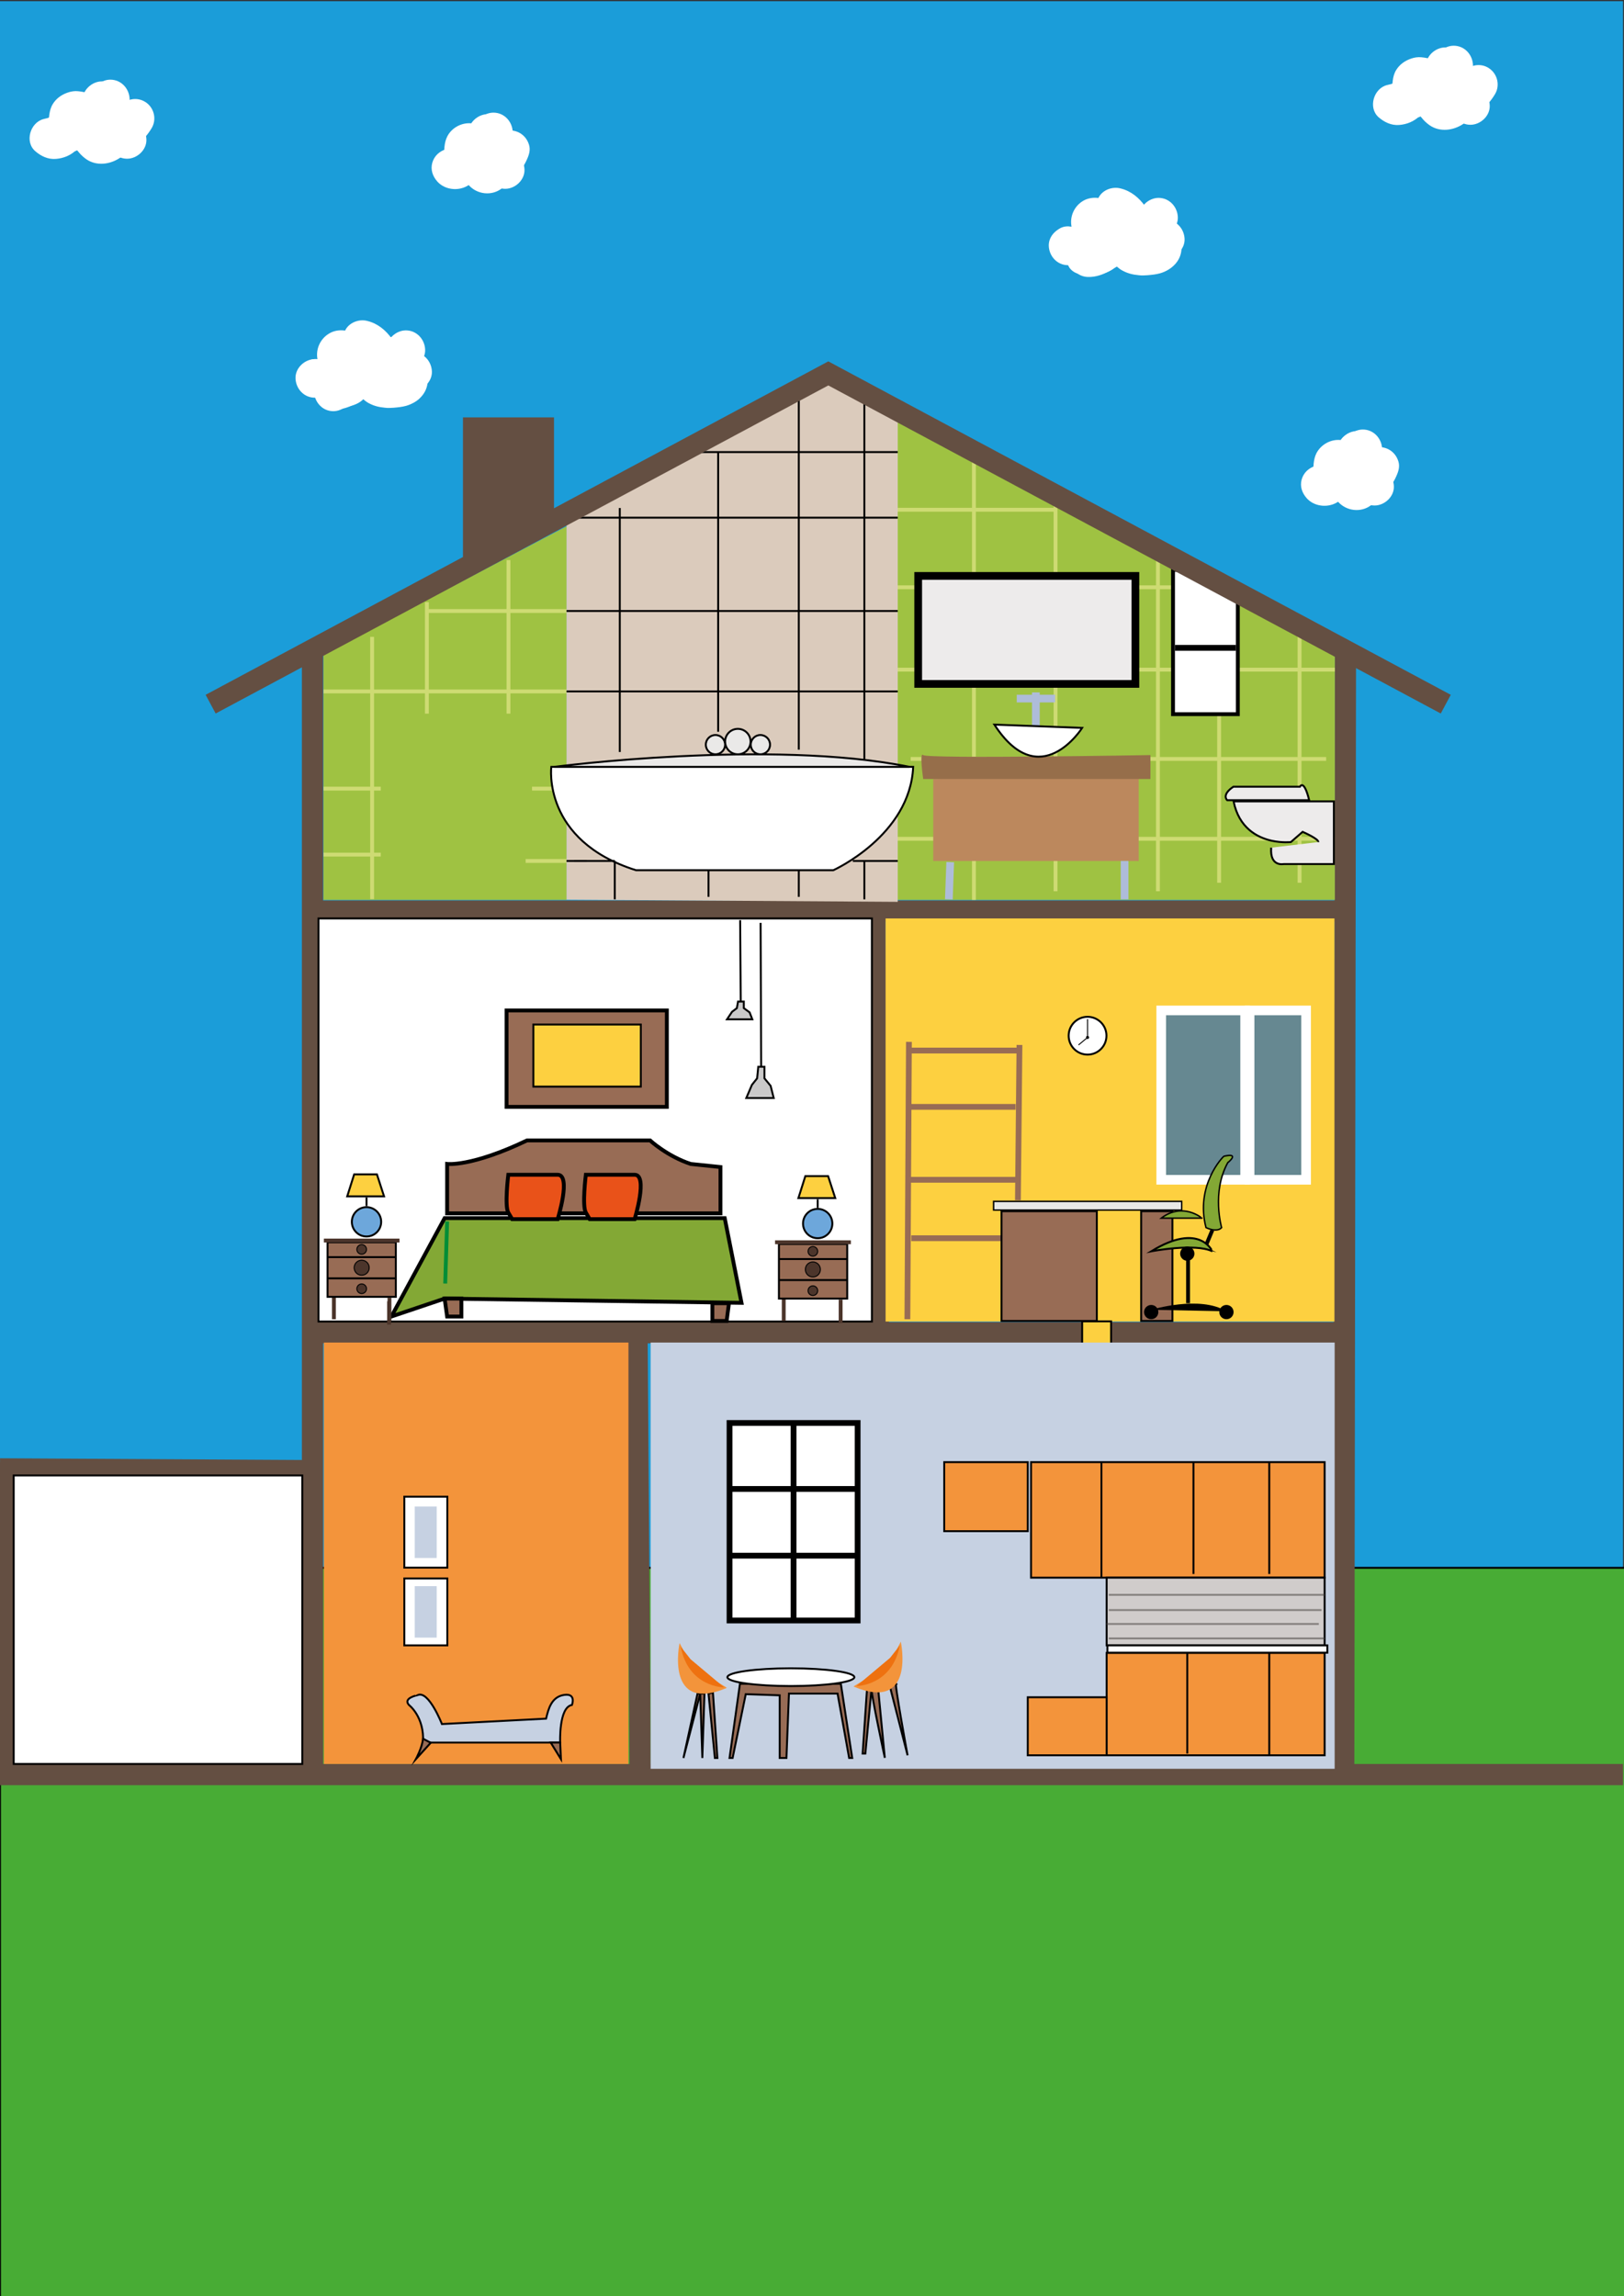 <?xml version="1.0" encoding="utf-8"?>
<!-- Generator: Adobe Illustrator 26.5.2, SVG Export Plug-In . SVG Version: 6.00 Build 0)  -->
<svg version="1.1" id="Layer_3" xmlns="http://www.w3.org/2000/svg" xmlns:xlink="http://www.w3.org/1999/xlink" x="0px" y="0px"
	 viewBox="0 0 841.9 1190.6" style="enable-background:new 0 0 841.9 1190.6;" xml:space="preserve">
<rect x="0" y="0" width="841.9" height="1190.6" fill="#333333" stroke="none"/>
<style type="text/css">
	.st0{fill:#1B9DD9;}
	.st1{fill:#48AC35;stroke:#020203;stroke-miterlimit:10;}
	.st2{fill:none;stroke:#644F42;stroke-width:11;stroke-miterlimit:10;}
	.st3{fill:#644F42;}
	.st4{fill:#9FC242;}
	.st5{fill:none;stroke:#CEDB73;stroke-width:2;stroke-miterlimit:10;}
	.st6{fill:#DBCBBC;}
	.st7{fill:#FFFFFF;stroke:#000000;stroke-miterlimit:10;}
	.st8{fill:#EAE9E8;stroke:#000000;stroke-miterlimit:10;}
	.st9{fill:none;stroke:#000000;stroke-miterlimit:10;}
	.st10{fill:#BC885D;}
	.st11{fill:#966E4A;}
	.st12{fill:none;stroke:#AEBCD9;stroke-width:4;stroke-miterlimit:10;}
	.st13{fill:#EDEBEB;stroke:#000000;stroke-width:4;stroke-miterlimit:10;}
	.st14{fill:#EDEBEB;stroke:#000000;stroke-miterlimit:10;}
	.st15{fill:#FFFFFF;stroke:#000000;stroke-width:2;stroke-miterlimit:10;}
	.st16{fill:none;stroke:#000000;stroke-width:3;stroke-miterlimit:10;}
	.st17{fill:none;stroke:#4C352B;stroke-width:2;stroke-miterlimit:10;}
	.st18{fill:#83A835;stroke:#000000;stroke-width:2;stroke-miterlimit:10;}
	.st19{fill:#986C55;stroke:#000000;stroke-width:2;stroke-miterlimit:10;}
	.st20{fill:#E95219;stroke:#000000;stroke-width:2;stroke-miterlimit:10;}
	.st21{fill:#986C55;stroke:#000000;stroke-miterlimit:10;}
	.st22{fill:#4C352B;stroke:#000000;stroke-width:0.5;stroke-miterlimit:10;}
	.st23{fill:#6DA7DB;stroke:#000000;stroke-miterlimit:10;}
	.st24{fill:#FDD040;stroke:#000000;stroke-miterlimit:10;}
	.st25{fill:none;stroke:#008D36;stroke-width:2;stroke-miterlimit:10;}
	.st26{fill:#CAC9C9;stroke:#000000;stroke-miterlimit:10;}
	.st27{fill:#FDD040;}
	.st28{fill:none;stroke:#986C55;stroke-width:3;stroke-miterlimit:10;}
	.st29{fill:#668891;stroke:#FFFFFF;stroke-width:5;stroke-miterlimit:10;}
	.st30{fill:#83A835;stroke:#000000;stroke-miterlimit:10;}
	.st31{fill:#83A835;stroke:#000000;stroke-width:0.75;stroke-miterlimit:10;}
	.st32{fill:none;stroke:#000000;stroke-width:2;stroke-miterlimit:10;}
	.st33{fill:#E8E8E6;stroke:#000000;stroke-width:0.75;stroke-miterlimit:10;}
	.st34{fill:none;stroke:#000000;stroke-width:0.5;stroke-miterlimit:10;}
	.st35{fill:#C6D1E2;}
	.st36{fill:#F3943B;}
	.st37{fill:#EE7110;}
	.st38{fill:#F3943B;stroke:#020203;stroke-miterlimit:10;}
	.st39{fill:none;stroke:#020203;stroke-miterlimit:10;}
	.st40{fill:#D0CCCB;stroke:#020203;stroke-miterlimit:10;}
	.st41{opacity:0.51;fill:none;stroke:#423D39;stroke-miterlimit:10;enable-background:new    ;}
	.st42{fill:#FFFFFF;stroke:#000000;stroke-width:3;stroke-miterlimit:10;}
	.st43{fill:#C6D1E2;stroke:#040304;stroke-miterlimit:10;}
	.st44{fill:none;}
	.st45{fill:#FFFFFF;}
</style>
<g id="Layer_16">
	<rect y="0.6" class="st0" width="841.4" height="812.3"/>
	<rect y="812.9" class="st1" width="844.7" height="378.2"/>
</g>
<line class="st2" x1="0" y1="920.1" x2="841.4" y2="920.1"/>
<line class="st2" x1="4.8" y1="758.1" x2="4.8" y2="920.1"/>
<line class="st2" x1="159.6" y1="762.5" x2="0" y2="761.6"/>
<line class="st2" x1="162" y1="920.1" x2="162" y2="335.9"/>
<line class="st2" x1="330.2" y1="686.1" x2="331.9" y2="920.1"/>
<line class="st2" x1="697.5" y1="335.9" x2="696.6" y2="920.1"/>
<line class="st2" x1="165.1" y1="691" x2="693.6" y2="691"/>
<polyline class="st2" points="162,472.4 457,472.4 693.6,472.4 "/>
<line class="st2" x1="455.4" y1="691" x2="453.6" y2="472.4"/>
<polygon class="st3" points="240,292.8 287.2,266.8 287.2,216.4 240,216.4 "/>
<polygon class="st4" points="167.7,339.2 167.7,466.6 293.7,466.6 293.7,272.9 "/>
<g>
	<polygon class="st4" points="462.5,213.4 462.5,466.6 692,466.6 692,340 	"/>
	<line class="st5" x1="462.5" y1="304.5" x2="632" y2="304.5"/>
	<line class="st5" x1="462.5" y1="347.2" x2="692" y2="347.2"/>
	<line class="st5" x1="472.1" y1="393.5" x2="687.5" y2="393.5"/>
	<line class="st5" x1="462.5" y1="434.9" x2="692" y2="434.9"/>
	<line class="st5" x1="504.9" y1="235.9" x2="504.9" y2="466.6"/>
	<line class="st5" x1="547.2" y1="259.3" x2="547.2" y2="462.1"/>
	<line class="st5" x1="600.3" y1="288.4" x2="600.3" y2="462.1"/>
	<line class="st5" x1="632" y1="304.5" x2="632" y2="457.7"/>
	<line class="st5" x1="462.5" y1="264.3" x2="547.2" y2="264.3"/>
	<line class="st5" x1="673.7" y1="327.8" x2="673.7" y2="457.7"/>
</g>
<line class="st5" x1="221.3" y1="316.8" x2="293.7" y2="316.8"/>
<line class="st5" x1="167.7" y1="358.5" x2="293.7" y2="358.5"/>
<line class="st5" x1="167.7" y1="408.9" x2="197.4" y2="408.9"/>
<line class="st5" x1="275.8" y1="408.9" x2="288.8" y2="408.9"/>
<line class="st5" x1="167.7" y1="443.1" x2="197.4" y2="443.1"/>
<line class="st5" x1="272.5" y1="446.4" x2="293.7" y2="446.4"/>
<line class="st5" x1="263.6" y1="290.4" x2="263.6" y2="370"/>
<line class="st5" x1="221.3" y1="312.2" x2="221.3" y2="370"/>
<polyline class="st6" points="293.7,271.2 293.7,275.8 293.7,466.5 465.4,467.6 465.4,212.3 429.4,194.4 "/>
<line class="st5" x1="192.9" y1="330.2" x2="192.9" y2="466.2"/>
<g>
	<path class="st7" d="M285.8,397.6c0,0-4.9,38.2,43.9,53.6H432c0,0,39.8-17.9,41.4-53.6H285.8z"/>
	<path class="st8" d="M287.4,397.6c0,0,111.7-14.6,184.1,0H287.4z"/>
	<circle class="st8" cx="382.5" cy="384.5" r="6.6"/>
	<circle class="st8" cx="370.9" cy="386.1" r="5"/>
	<circle class="st8" cx="394.2" cy="386.1" r="5"/>
</g>
<line class="st9" x1="293.7" y1="316.8" x2="465.4" y2="316.8"/>
<line class="st9" x1="465.4" y1="268.4" x2="297.7" y2="268.4"/>
<line class="st9" x1="465.4" y1="234.4" x2="362.7" y2="234.4"/>
<line class="st9" x1="293.7" y1="358.5" x2="465.4" y2="358.5"/>
<line class="st9" x1="297.7" y1="446.4" x2="318.7" y2="446.4"/>
<line class="st9" x1="442.1" y1="446.4" x2="465.4" y2="446.4"/>
<line class="st9" x1="304.2" y1="446.4" x2="293.7" y2="446.4"/>
<line class="st9" x1="318.7" y1="446.4" x2="318.7" y2="466.3"/>
<line class="st9" x1="367.3" y1="451.2" x2="367.3" y2="465"/>
<line class="st9" x1="414.1" y1="451.2" x2="414.1" y2="465"/>
<line class="st9" x1="448.1" y1="446.4" x2="448.1" y2="466.3"/>
<line class="st9" x1="321.3" y1="263.4" x2="321.3" y2="389.9"/>
<line class="st9" x1="372.3" y1="234.4" x2="372.3" y2="379.4"/>
<line class="st9" x1="414.1" y1="207.4" x2="414.1" y2="388.7"/>
<line class="st9" x1="448.1" y1="393.8" x2="448.1" y2="207.4"/>
<polygon class="st10" points="483.8,403.9 483.8,446.4 590.3,446.4 590.3,401.1 "/>
<path class="st11" d="M478.6,403.9c0,0-2.1-14.4,0-12.4s117.8,0,117.8,0v12.4H478.6z"/>
<line class="st12" x1="492.6" y1="447" x2="491.9" y2="466.3"/>
<line class="st12" x1="583" y1="446.4" x2="583" y2="466.3"/>
<line class="st12" x1="537" y1="359" x2="537" y2="378.9"/>
<path class="st7" d="M515.5,375.7l45.5,1.7C561,377.4,539.1,412.1,515.5,375.7z"/>
<rect x="476" y="298.6" class="st13" width="112.6" height="56"/>
<line class="st12" x1="527.1" y1="362.2" x2="547" y2="362.2"/>
<path class="st14" d="M683.4,436.6c0.4-1.6-8.1-5.3-8.1-5.3l-6.1,5.3c0,0-4.5,0.5-10-0.7c-7.5-1.7-16.9-6.6-19.7-20.4h52V448h-26
	c0,0-7.3,1.6-6.5-8.5"/>
<path class="st14" d="M636.2,414.9c0,0-3.2-2.7,3.2-7h34.5c0,0,2-4.3,4.8,7H636.2z"/>
<path class="st15" d="M616.8,295.3c-1.6,1.1-8.7,0-8.7,0v75h33.6v-58.8L616.8,295.3z"/>
<line class="st16" x1="609.2" y1="335.9" x2="640.7" y2="335.9"/>
<rect x="165.1" y="476.2" class="st7" width="286.9" height="209"/>
<line class="st17" x1="406.3" y1="673.3" x2="406.3" y2="684.9"/>
<polygon class="st18" points="202.9,682.6 230.5,631.6 375.7,631.6 384.4,675.5 230.5,673.3 "/>
<path class="st19" d="M231.8,603.5c0,0,12.6,1.6,41.4-12.2H337c0,0,8.9,8.2,21.1,12.2l15.4,1.6v24H231.8V603.5L231.8,603.5z"/>
<polygon class="st19" points="230.5,673.3 231.8,682.6 239.2,682.6 239.2,673.3 "/>
<polygon class="st19" points="377.9,675.7 376.7,684.9 369.3,684.9 369.3,675.7 "/>
<path class="st20" d="M263.5,609.1c0,0-2,16.2,0,19.6s2,3.4,2,3.4h23.6c0,0,7.2-23,0-23C282,609.1,263.5,609.1,263.5,609.1z"/>
<path class="st20" d="M303.7,609.1c0,0-2,16.2,0,19.6s2,3.4,2,3.4H329c0,0,7.1-23,0-23S303.7,609.1,303.7,609.1z"/>
<g>
	<line class="st17" x1="435.8" y1="673.9" x2="435.8" y2="686"/>
	<rect x="403.8" y="645" class="st21" width="35.4" height="28.3"/>
	<line class="st9" x1="403.8" y1="652.8" x2="439.1" y2="652.8"/>
	<line class="st9" x1="403.8" y1="663.7" x2="439.1" y2="663.7"/>
	<circle class="st22" cx="421.4" cy="658.2" r="3.9"/>
	<circle class="st22" cx="421.4" cy="648.8" r="2.5"/>
	<circle class="st22" cx="421.4" cy="669.2" r="2.5"/>
	<line class="st17" x1="401.8" y1="644.1" x2="441.1" y2="644.1"/>
	<path class="st17" d="M435.8,682"/>
	<path class="st17" d="M435.8,672.7"/>
	<circle class="st23" cx="423.9" cy="634.4" r="7.6"/>
	<line class="st9" x1="423.9" y1="621.8" x2="423.9" y2="626.3"/>
	<polygon class="st24" points="413.9,621.2 433,621.2 429.3,609.8 417.5,609.8 	"/>
</g>
<line class="st17" x1="201.7" y1="674.7" x2="201.7" y2="686.8"/>
<path class="st17" d="M201.7,682.8"/>
<line class="st17" x1="173.1" y1="672.4" x2="173.1" y2="684"/>
<g>
	<line class="st17" x1="201.9" y1="672.9" x2="201.9" y2="685.1"/>
	<rect x="169.8" y="644.1" class="st21" width="35.4" height="28.3"/>
	<line class="st9" x1="169.8" y1="651.8" x2="205.2" y2="651.8"/>
	<line class="st9" x1="169.8" y1="662.8" x2="205.2" y2="662.8"/>
	<circle class="st22" cx="187.5" cy="657.3" r="3.9"/>
	<circle class="st22" cx="187.5" cy="647.8" r="2.5"/>
	<circle class="st22" cx="187.5" cy="668.2" r="2.5"/>
	<line class="st17" x1="167.9" y1="643.2" x2="207.1" y2="643.2"/>
	<path class="st17" d="M201.9,681"/>
	<path class="st17" d="M201.9,671.8"/>
	<circle class="st23" cx="190" cy="633.5" r="7.6"/>
	<line class="st9" x1="190" y1="620.8" x2="190" y2="625.3"/>
	<polygon class="st24" points="180,620.3 199.1,620.3 195.4,608.9 183.6,608.9 	"/>
</g>
<line class="st25" x1="230.8" y1="665.5" x2="231.8" y2="633.3"/>
<g>
	<line class="st9" x1="383.7" y1="477.1" x2="384" y2="519.5"/>
	<polygon class="st26" points="382.6,519.3 385.6,519.3 385.6,522.7 388.6,524.9 390,528.5 376.9,528.5 379.5,524.6 382,522.7 	"/>
</g>
<line class="st9" x1="394.3" y1="478.5" x2="394.6" y2="553.4"/>
<polygon class="st26" points="393.1,553.1 396.3,553.1 396.3,559.1 399.5,563 401.1,569.3 386.9,569.3 389.8,562.5 392.5,559.1 "/>
<rect x="262.6" y="523.9" class="st19" width="83.1" height="50"/>
<rect x="276.5" y="531.2" class="st24" width="55.7" height="32.2"/>
<rect x="459.1" y="476.2" class="st27" width="232.7" height="209"/>
<rect x="561" y="685.1" class="st24" width="15" height="15"/>
<line class="st28" x1="472.4" y1="642" x2="519.2" y2="642"/>
<rect x="602" y="523.9" class="st29" width="43.5" height="87.8"/>
<rect x="647.8" y="523.9" class="st29" width="29.3" height="87.8"/>
<rect x="519.2" y="628" class="st21" width="49.4" height="56.9"/>
<rect x="591.6" y="628" class="st21" width="16.2" height="56.9"/>
<path class="st30" d="M596.8,648.8c0,0,22.8-4.4,31.7,0C628.5,648.8,622,633.3,596.8,648.8z"/>
<path class="st31" d="M634.5,599.5c-0.4,0.1-15,15-9.3,37c0,0,5.7,2.8,8.1,0c0,0-5.3-18.3,3.2-33.7
	C636.6,602.8,643.1,597.5,634.5,599.5z"/>
<path class="st31" d="M602,631.6h21.1C623.2,631.6,613.2,623.1,602,631.6z"/>
<line class="st32" x1="628.5" y1="637.8" x2="625.5" y2="645"/>
<line class="st32" x1="615.9" y1="652.8" x2="615.9" y2="675.7"/>
<path d="M596.8,679.1c0,0,25.2-7.7,39,0.8L596.8,679.1z"/>
<circle cx="615.5" cy="650" r="3.7"/>
<circle cx="596.8" cy="680.3" r="3.7"/>
<circle cx="635.8" cy="680.3" r="3.7"/>
<rect x="515.1" y="622.9" class="st33" width="97.5" height="4.5"/>
<line class="st28" x1="471.2" y1="540.2" x2="470.4" y2="684"/>
<line class="st28" x1="528.5" y1="541.8" x2="527.7" y2="622.3"/>
<line class="st28" x1="471.2" y1="544.7" x2="528.1" y2="544.7"/>
<line class="st28" x1="472.4" y1="573.9" x2="526.5" y2="573.9"/>
<line class="st28" x1="470.8" y1="611.7" x2="527.8" y2="611.7"/>
<circle class="st7" cx="563.8" cy="537" r="9.8"/>
<line class="st34" x1="563.8" y1="528.4" x2="563.8" y2="537.9"/>
<line class="st34" x1="563.8" y1="537.9" x2="559.1" y2="541.8"/>
<circle cx="563.8" cy="537.9" r="0.8"/>
<rect x="337.3" y="696.1" class="st35" width="354.6" height="221"/>
<polygon class="st21" points="451.8,875.9 448.6,909.2 447.2,909.2 449.5,875.2 "/>
<polygon class="st21" points="383.6,873 378.2,911.5 379.8,911.5 386.6,878.4 404.2,879 404.2,911.5 407.7,911.5 409,878.1 
	434.2,878.1 440.2,911.5 441.8,911.5 435.9,873 "/>
<polygon class="st21" points="361.6,878.1 354.3,911.5 363,878.1 "/>
<polygon class="st21" points="367.3,878.1 370.6,911.5 371.9,911.5 369.6,877.5 "/>
<polygon class="st21" points="365.2,878.1 364.1,911.5 363,878.1 "/>
<path class="st21" d="M451.9,876.2c-0.3,2.2,6.8,35.2,6.8,35.2l-3.4-35.2H451.9z"/>
<path class="st21" d="M461.1,873.5l3.5-0.5c-1.3-2.1,5.9,37.1,5.9,37.1L461.1,873.5z"/>
<g>
	<path class="st36" d="M442.6,874.5c-0.9-0.4,17.9-8.7,22.8-20.3l1.6-3C467,851.2,474.9,888,442.6,874.5z"/>
	<path class="st37" d="M466.5,853.1l-5.1,6.5L444,874.2C444,874.2,462.4,874.2,466.5,853.1z"/>
</g>
<path class="st36" d="M376.7,875.2c0.9-0.4-17.9-8.7-22.8-20.3l-1.6-3C352.3,851.8,344.5,888.7,376.7,875.2z"/>
<path class="st37" d="M352.9,853.8l5.1,6.5l17.4,14.6C375.4,874.9,356.9,874.9,352.9,853.8z"/>
<ellipse class="st7" cx="410" cy="869.6" rx="32.9" ry="4.6"/>
<rect x="489.5" y="758.1" class="st38" width="43.3" height="35.8"/>
<rect x="534.5" y="758.1" class="st38" width="152.2" height="59.9"/>
<rect x="573.7" y="857" class="st38" width="113" height="53.1"/>
<rect x="532.8" y="880" class="st38" width="40.9" height="30.1"/>
<line class="st39" x1="571" y1="758.1" x2="571" y2="818"/>
<line class="st39" x1="618.7" y1="758.1" x2="618.7" y2="816.1"/>
<line class="st39" x1="658" y1="758.1" x2="658" y2="816.1"/>
<line class="st39" x1="615.5" y1="857" x2="615.5" y2="909.2"/>
<line class="st39" x1="658" y1="857" x2="658" y2="910.1"/>
<rect x="573.7" y="818" class="st40" width="113" height="35.1"/>
<line class="st41" x1="574.8" y1="826.9" x2="686.7" y2="826.9"/>
<line class="st41" x1="574.8" y1="834.8" x2="685.1" y2="834.8"/>
<line class="st41" x1="573.5" y1="842" x2="683.7" y2="842"/>
<line class="st41" x1="574.8" y1="849.5" x2="686.7" y2="849.5"/>
<rect x="574.1" y="853.1" class="st7" width="114" height="3.8"/>
<rect x="378.2" y="737.8" class="st42" width="66.4" height="102.4"/>
<line class="st16" x1="411.4" y1="737.8" x2="411.4" y2="840.2"/>
<line class="st16" x1="378.2" y1="772" x2="444" y2="772"/>
<line class="st16" x1="378.2" y1="806.6" x2="444" y2="806.6"/>
<rect x="167.9" y="696.1" class="st36" width="157.9" height="218.5"/>
<path class="st43" d="M212,884c0,0,8.1,6.1,7.3,19.5h71.1c0,0-0.8-18.3,6.1-19.5c0,0,2.4-6.2-4.1-5.2s-8.1,7.2-9.3,12.3l-54,2.8
	c0,0-6.9-17.7-12.6-15C216.5,878.9,208.7,880.4,212,884z"/>
<path class="st21" d="M219.3,901.5c-0.4,4.5-3.7,10.6-3.7,10.6l7.7-8.5L219.3,901.5z"/>
<polygon class="st21" points="285.5,903.5 290.8,912.1 290.4,903.5 "/>
<rect x="209.6" y="776" class="st7" width="22.3" height="36.8"/>
<rect x="209.6" y="818.4" class="st7" width="22.3" height="34.7"/>
<rect x="215" y="781.1" class="st35" width="11.4" height="26.7"/>
<rect x="215" y="822.4" class="st35" width="11.4" height="26.7"/>
<rect x="7.1" y="765" class="st7" width="149.6" height="149.6"/>
<polyline class="st2" points="109.2,365.1 429.4,193.6 749.5,365.1 "/>
<rect x="119.2" y="-39.2" class="st44" width="482.5" height="88.1"/>
<g>
	<g>
		<path class="st45" d="M164,196.6c-1.7,0.2-3.8-1.1-3.5-3.1c0.3-1.9,2.3-2.7,4-2.3c2.8,0.7,5.9,0.7,7.4-2.2c1.1-2,0.5-4.4,0.9-6.3
			c0.1-0.6,0.3-1,0.9-1.3c1-0.4,2.2-0.3,3.3-0.2c2.4,0.2,4.7,0.5,7-0.4c1.2-0.5,2.2-1.2,2.9-2.3c0.9-1.4,0.9-2.8,1-4.3
			c0.1-0.8,0.1-0.9,0.7-1.2c0.8-0.3,1.6-0.2,2.4,0.1c2.5,1.1,4.2,3.8,6.4,5.5c2.6,1.9,5.3,2.4,8.4,1.7c0.5-0.1,1.2-0.1,1.6-0.3
			c0.2-0.1,0.3,0.1,0.1-0.1c0.3,0.3,0.2,1.1,0.2,1.4c0,0.9,0.1,1.7,0.2,2.6c0.4,2.9,1.9,5.5,3.5,8c1.3,2.1,2.6,4.2,3.1,6.6
			c0.3,1.7,0.2,3.8-1.2,4.9c-2,1.5-5.4,0.9-7.7,0.8c-1.6,0-3.3-0.1-4.9-0.1c-0.8,0-1.6,0-2.5,0c-0.7,0-1.5-0.2-2.1-0.1
			c-0.1,0-0.1,0-0.2,0c-0.4-0.1-0.2,0,0.3,0.3c0,0-0.2-0.7-0.3-0.8c-0.3-0.8-0.6-1.5-1.2-2.1c-1.2-1.3-3-1.6-4.7-1.4
			c-3.2,0.5-4.6,3.6-7.3,4.9c-2.5,1.3-5.6,1.2-8.3,1.2c-1.2,0-6.7,0.2-5.8-2.3c0.4-1.3-0.5-2.7-1.8-3.1c-1.4-0.4-2.6,0.5-3.1,1.8
			c-1.3,3.6,1.5,6.9,4.8,8c1.6,0.5,3.4,0.6,5.1,0.6c1.6,0,3.2,0.1,4.8-0.1c3.4-0.3,6.7-1.2,9.3-3.4c0.9-0.8,1.7-2,2.8-2.5
			c-0.1,0.1,0.9-0.3,0.6-0.1c0.3-0.1,0.4,0.1,0.2,0c-0.2,0-0.3-0.7-0.1,0.1c0.1,0.3,0.2,0.6,0.3,1c1.5,3.9,6.3,3.1,9.7,3.2
			c3.7,0.1,7.5,0.4,11.1-0.1c3.2-0.5,5.9-2.6,6.9-5.8c0.9-2.6,0.5-5.7-0.4-8.2c-1.1-3.1-3.1-5.6-4.6-8.5c-0.6-1.1-1.1-2.4-1.3-3.7
			c-0.2-1.8,0.1-3.5-0.8-5.2c-0.8-1.5-2.3-2.5-4-2.6c-1.6-0.1-3.1,0.6-4.8,0.6c-2.8,0.1-5-3.2-6.9-4.9c-2.4-2.1-5.4-3.6-8.7-2.7
			c-1.2,0.3-2.4,1-3.3,2c-0.5,0.6-0.9,1.3-1.2,2.1c-0.3,1-0.1,2-0.3,3c-0.1,0.8-0.5,0.9-1.4,1.1c-1.1,0.2-2.4,0.1-3.5,0
			c-2.8-0.3-6.1-0.3-8.2,1.8c-1.2,1.2-1.7,2.8-1.9,4.5c-0.1,0.7-0.1,1.4-0.1,2.2c0,0.6,0,1.3-0.1,1.7c-0.1,0.3,0.1,0.2-0.1,0.4
			c0.1-0.1,0.1-0.1,0.2-0.2c-0.7,0.1-1.4-0.2-2.1-0.4c-1.9-0.4-3.6-0.3-5.4,0.5c-3.3,1.6-5.3,5.5-4.2,9.1c1,3.5,4.6,6.1,8.2,5.7
			c1.3-0.1,2.5-1.1,2.5-2.5C166.5,197.8,165.3,196.4,164,196.6L164,196.6z"/>
	</g>
</g>
<g>
	<g>
		<path class="st45" d="M164.2,200.5c0,0.6,0,1.2,0,1.8c0,0.3,0.1,0.7,0.2,1c0.1,0.3,0.3,0.6,0.5,0.8s0.5,0.4,0.8,0.5
			c0.3,0.2,0.6,0.2,1,0.2c0.2,0,0.4-0.1,0.7-0.1c0.4-0.1,0.8-0.3,1.1-0.6c0.1-0.2,0.3-0.3,0.4-0.5c0.2-0.4,0.3-0.8,0.3-1.3
			c0-0.6,0-1.2,0-1.8c0-0.3-0.1-0.7-0.2-1c-0.1-0.3-0.3-0.6-0.5-0.8s-0.5-0.4-0.8-0.5c-0.3-0.2-0.6-0.2-1-0.2
			c-0.2,0-0.4,0.1-0.7,0.1c-0.4,0.1-0.8,0.3-1.1,0.6c-0.1,0.2-0.3,0.3-0.4,0.5C164.3,199.7,164.2,200.1,164.2,200.5L164.2,200.5z"/>
	</g>
</g>
<g>
	<g>
		<path class="st45" d="M60.8,50.5c-3.5-1.9-7.6-3.6-11.5-1.8c-3.1,1.4-5.3,5.1-4,8.5c0.8-1,1.6-2.1,2.4-3.2c-2.8,0.3-5-1.9-7.4-3.1
			c-2.4-1.2-5.4-2-8-0.9c-3,1.2-4.1,4.2-4,7.2c0,1.2,0.3,2.5,0.1,3.6c-0.2,1-0.6,1.2-1.5,1.6c-1.9,1-4.4,1.5-5.9,3.3
			c-2,2.3-2,5.7-0.3,8.2c1.8,2.8,4.9,3.9,8.1,4.3c3.1,0.4,6.5,0.7,9.5-0.7c2.1-1,3.8-3.2,5.7-3.9c0.7-0.3,1.1-0.1,1.6,0.4
			c0.6,0.6,1.1,1.7,1.6,2.6c1.1,2.2,2.5,4.1,4.8,5.2c2.2,1,4.8,1.2,7.1,0.6s4.4-2.1,5.7-4.1c0.7-1.1,1-2.3,1.3-3.6
			c0.2-0.9,0.3-2.4,1-3.2c0.6-0.6,2-0.4,2.9-0.5c1.4-0.1,2.8-0.4,4.1-1.2c2.2-1.4,3.8-3.7,4.3-6.3c0.5-3.2-0.7-6.3-3.3-8.2
			c-2.2-1.6-5.3-2.2-7.9-1.3c-1.7,0.5-2.9,1.5-4.1,2.7c-0.4,0.4-0.9,1-1.5,1.3c-0.3,0.1-1,0-0.3,0.3c0.2,0.1-0.1,0.2,0,0
			c0,0,0-0.4,0-0.6c0-0.6,0.1-1.2,0.1-1.8c0-1.8-0.6-3.2-2.1-4.2c-2.7-1.8-5.2,2.5-2.5,4.3c-0.8-0.5-0.2-0.6-0.3-0.3
			c0,0,0-0.8,0,0.2c0,0.5-0.1,1-0.1,1.5c-0.1,1.2,0.1,2.5,0.7,3.5c1.5,2.6,5,2.8,7.4,1.3c1.1-0.7,1.9-1.7,2.9-2.6
			c0.7-0.6,1.4-0.9,2-1c1.5-0.1,3.2,0.5,4,1.9c0.7,1.3,0.3,2.9-0.6,4c-1.4,1.8-3.5,1.3-5.7,1.7c-2.9,0.5-4.5,2.8-5.2,5.4
			c-0.3,1.1-0.5,2.2-0.8,3.3c-0.2,0.6-0.5,1.1-1.2,1.7c-1,0.8-2.7,1.2-4.2,1c-0.3,0-1.2-0.3-1.6-0.6c-0.7-0.4-1.1-1-1.6-1.9
			c-1.1-1.9-1.9-4-3.7-5.4c-2-1.6-4.6-1.8-7-0.6c-2,1-3.5,2.8-5.5,3.8c-1.1,0.5-2.3,0.4-3.5,0.4c-1.3-0.1-2.6-0.1-3.9-0.3
			c-1.8-0.3-4.3-1.3-4.2-3.4c0-0.6,0.4-0.9,0.7-1.1c0.9-0.6,1.7-0.8,2.7-1.2c2.5-1,4.8-2.5,5.5-5.3c0.3-1.4,0.2-2.8,0.1-4.2
			c-0.1-0.8-0.3-2.1,0.2-2.8c0.4-0.6,1.2-0.6,1.9-0.6c1.2,0.1,2.2,0.7,3.2,1.3c2.7,1.7,5.6,3.7,9,3.3c1.4-0.2,3.1-1.5,2.4-3.2
			c-0.5-1.2,0.4-2.4,1.8-2.8c2.1-0.7,4.6,0.8,6.4,1.8C61.1,56.4,63.6,52.1,60.8,50.5L60.8,50.5z"/>
	</g>
</g>
<g>
	<g>
		<path class="st45" d="M177.2,199.1c5.2,0,10.2-4.6,10-10s-4.4-10-10-10c-5.2,0-10.2,4.6-10,10
			C167.4,194.6,171.6,199.1,177.2,199.1L177.2,199.1z"/>
	</g>
</g>
<g>
	<g>
		<path class="st45" d="M184.6,181.7c-0.6-0.5-1.2-1.1-1.7-1.8c0.5,0.7,1,1.4,1.6,2c-0.4-0.5-0.7-1-0.9-1.5c0.3,0.8,0.7,1.6,1,2.4
			c-0.2-0.4-0.3-0.8-0.4-1.2c0.1,0.9,0.2,1.8,0.4,2.7c0-0.2,0-0.4,0-0.6c-0.1,0.9-0.2,1.8-0.4,2.7c0-0.3,0.1-0.5,0.2-0.8
			c-0.3,0.8-0.7,1.6-1,2.4c0.1-0.1,0.1-0.2,0.1-0.2c-0.5,0.7-1,1.4-1.6,2c0.1-0.2,0.3-0.3,0.4-0.5c-0.7,0.5-1.4,1-2,1.6
			c0.2-0.1,0.3-0.3,0.5-0.4c-0.8,0.3-1.6,0.7-2.4,1c0.2-0.1,0.4-0.1,0.6-0.2c-0.9,0.1-1.8,0.2-2.7,0.4c0.3,0,0.6-0.1,0.9,0
			c-0.9-0.1-1.8-0.2-2.7-0.4c0.3,0.1,0.6,0.1,0.9,0.3c-0.8-0.3-1.6-0.7-2.4-1c0.4,0.2,0.8,0.4,1.2,0.7c-0.7-0.5-1.4-1-2-1.6
			c0.4,0.3,0.7,0.6,1,1c-0.5-0.7-1-1.4-1.6-2c0.6,0.9,1.2,1.8,1.8,2.7c1.5,2.2,2.9,3.8,5.1,5.3c3.1,2.2,7.5,2.9,11.2,1.8
			c2.9-0.8,5.4-2.7,7-5.3c1.4-2.3,1.8-4.5,2-7.1c0.1-2.6,0.1-5.1,0.1-7.7c-5,2.9-10,5.8-15.1,8.6c0.3,0.2,0.6,0.5,0.9,0.7
			c-0.7-0.5-1.4-1-2-1.6c1.4,1.1,2.7,2.4,3.9,3.9c-0.5-0.7-1-1.4-1.6-2c1.2,1.6,2.2,3.2,3,5.1c-0.3-0.8-0.7-1.6-1-2.4
			c0.1,0.4,0.3,0.7,0.4,1.1c0.9,2.4,2.2,4.7,4.6,6c2,1.1,4.1,1.5,6.4,1.2c2.1-0.3,4.3-1.1,5.7-2.8c1.9-2.1,2.6-4.3,2.9-7.1
			c0.5-4.5-1-9.8-3.7-13.4c-3.2-4.5-7.4-8-12.8-9.3c-4.1-1.1-9.2,0.7-11.3,4.6c-2.1,4-1.6,8.8,1.6,12.1c0.3,0.3,0.5,0.6,0.8,0.9
			c-0.5-0.7-1-1.4-1.6-2c1.3,1.7,2.1,3.7,3.1,5.6c1.6,3,4,5.6,6.8,7.4c3.5,2.3,7.8,2.9,11.8,1.9c2.5-0.6,4.7-2.1,7-3.1
			c-0.8,0.3-1.6,0.7-2.4,1c0.5-0.2,0.9-0.3,1.4-0.4c-0.9,0.1-1.8,0.2-2.7,0.4c0.3,0,0.5,0,0.8,0c-0.9-0.1-1.8-0.2-2.7-0.4
			c0.2,0,0.3,0.1,0.5,0.1c-0.8-0.3-1.6-0.7-2.4-1c0.2,0.1,0.3,0.2,0.5,0.3c-0.7-0.5-1.4-1-2-1.6c0.1,0.1,0.2,0.1,0.2,0.2
			c-0.9-3.2-1.7-6.5-2.6-9.7c-0.2,0.6-0.4,1.1-0.5,1.7c-0.2,1.3-0.5,2.7-0.4,4.1c0.2,2.9,0.8,5,2,7.6c0.8,1.7,2,3.2,3.3,4.4
			c0.8,0.8,1.7,1.4,2.4,2.2c-0.5-0.7-1-1.4-1.6-2c0.2,0.3,0.3,0.5,0.5,0.8c-0.3-0.8-0.7-1.6-1-2.4c0.1,0.2,0.1,0.4,0.2,0.6
			c-0.1-0.9-0.2-1.8-0.4-2.7c0,0.2,0,0.4,0,0.6c0.1-0.9,0.2-1.8,0.4-2.7c0,0.3-0.1,0.5-0.2,0.8c0.3-0.8,0.7-1.6,1-2.4
			c-0.1,0.2-0.3,0.5-0.4,0.7c0.5-0.7,1-1.4,1.6-2c-0.2,0.2-0.4,0.4-0.6,0.6c0.7-0.5,1.4-1,2-1.6c-0.4,0.3-0.9,0.6-1.3,0.8
			c0.8-0.3,1.6-0.7,2.4-1c-1,0.4-2,0.7-3.1,0.8c0.9-0.1,1.8-0.2,2.7-0.4c-2.2,0.3-4.4,0.5-6.7,0.2c0.9,0.1,1.8,0.2,2.7,0.4
			c-0.9-0.1-1.7-0.4-2.6-0.7c0.8,0.3,1.6,0.7,2.4,1c-0.6-0.3-1.1-0.6-1.6-0.9c0.7,0.5,1.4,1,2,1.6c-0.7-0.6-1.4-1.3-2.1-1.9
			c-2-1.7-3.6-2.8-6.1-3.6c-3.1-1.1-6.4-0.9-9.6-0.2c-4.6,1.1-7.9,4.1-12.1,5.9c0.8-0.3,1.6-0.7,2.4-1c-0.9,0.4-1.8,0.6-2.8,0.8
			c0.9-0.1,1.8-0.2,2.7-0.4c-0.4,0-0.8,0.1-1.2,0c2.4,5.7,4.7,11.4,7.1,17.1c2.3-2,4.2-5,5-7.9c1.4-5.1-0.6-10.8-5.1-13.5
			c-3.2-1.9-6.6-1.9-10.2-1.9c-2.4,0-4.8,0-7.2,0c-5.2,0-10.2,4.6-10,10s4.4,10,10,10c3.6,0,7.3-0.2,11,0c-0.9-0.1-1.8-0.2-2.7-0.4
			c0.3,0,0.5,0.1,0.8,0.2c-0.8-0.3-1.6-0.7-2.4-1c0.2,0.1,0.4,0.2,0.6,0.4c-0.7-0.5-1.4-1-2-1.6c0.1,0.1,0.3,0.2,0.4,0.4
			c-0.5-0.7-1-1.4-1.6-2c0,0.1,0.1,0.1,0.1,0.2c-0.3-0.8-0.7-1.6-1-2.4c0.1,0.2,0.1,0.3,0.1,0.5c-0.1-0.9-0.2-1.8-0.4-2.7
			c0,0.3,0,0.5,0,0.8c0.1-0.9,0.2-1.8,0.4-2.7c-0.1,0.3-0.1,0.6-0.3,0.9c0.3-0.8,0.7-1.6,1-2.4c-0.3,0.6-0.6,1.2-1.1,1.7
			c0.5-0.7,1-1.4,1.6-2c-0.4,0.4-0.7,0.8-1.2,1.2c-1.2,1-2.2,2.9-2.6,4.4c-0.6,2.2-0.4,4.5,0.5,6.5c1.6,3.7,5.1,6.1,9.1,6.1
			c3.8,0.1,7.5-1.2,10.8-3c2-1.1,3.9-2.5,6-3.4c-0.8,0.3-1.6,0.7-2.4,1c0.9-0.4,1.8-0.6,2.8-0.8c-0.9,0.1-1.8,0.2-2.7,0.4
			c0.7-0.1,1.3-0.1,1.9,0c-0.9-0.1-1.8-0.2-2.7-0.4c0.5,0.1,1,0.2,1.5,0.4c-0.8-0.3-1.6-0.7-2.4-1c0.5,0.2,0.9,0.5,1.4,0.8
			c-0.7-0.5-1.4-1-2-1.6c1.8,1.5,3.4,3.2,5.4,4.3c2.8,1.5,5.3,2.1,8.5,2.4c1.5,0.2,3,0.1,4.5,0c2.2-0.2,4.4-0.4,6.5-1
			c5.9-1.7,11-6.4,11.1-12.9c0.1-3.6-1.5-7-4-9.6c-0.9-1-2.1-1.7-3-2.8c0.5,0.7,1,1.4,1.6,2c-0.4-0.5-0.6-1-0.9-1.6
			c0.3,0.8,0.7,1.6,1,2.4c-0.2-0.6-0.4-1.1-0.5-1.7c0.1,0.9,0.2,1.8,0.4,2.7c-0.1-0.7-0.1-1.4,0-2.1c-0.1,0.9-0.2,1.8-0.4,2.7
			c0.1-0.6,0.2-1.1,0.5-1.7c1.2-3-0.1-7.7-2.6-9.7c-1.9-1.5-3.3-2.6-5.6-3.2c-2.2-0.6-4.7-0.5-6.8,0.2c-2.3,0.7-4.3,2-6.4,2.9
			c0.8-0.3,1.6-0.7,2.4-1c-0.6,0.3-1.2,0.5-1.9,0.6c0.9-0.1,1.8-0.2,2.7-0.4c-0.4,0-0.7,0-1.1,0c0.9,0.1,1.8,0.2,2.7,0.4
			c-0.4-0.1-0.7-0.2-1.1-0.3c0.8,0.3,1.6,0.7,2.4,1c-0.6-0.2-1.1-0.6-1.6-0.9c0.7,0.5,1.4,1,2,1.6c-0.6-0.5-1.1-1-1.6-1.6
			c0.5,0.7,1,1.4,1.6,2c-1.1-1.4-1.8-2.9-2.5-4.5c-1.1-2.2-2.5-4.2-4.2-6c-3.2,5.6-6.5,11.1-9.7,16.7c0.6,0.1,1.1,0.3,1.6,0.5
			c-0.8-0.3-1.6-0.7-2.4-1c1,0.4,1.9,0.9,2.7,1.6c-0.7-0.5-1.4-1-2-1.6c0.8,0.7,1.6,1.4,2.2,2.2c-0.5-0.7-1-1.4-1.6-2
			c0.7,0.9,1.3,1.9,1.8,3c-0.3-0.8-0.7-1.6-1-2.4c0.4,1,0.7,2,0.8,3c-0.1-0.9-0.2-1.8-0.4-2.7c0.1,0.9,0.1,1.8,0,2.8
			c6.6-0.9,13.1-1.8,19.6-2.7c-1.1-3.1-2.4-6-4.4-8.6c-2.5-3.3-5-5.8-8.4-8.2c-2.9-2-7.2-1.7-10.1,0c-3.1,1.8-4.9,5.1-4.9,8.6
			c0,2.8,0.2,5.7-0.1,8.5c0.1-0.9,0.2-1.8,0.4-2.7c0,0.3-0.1,0.5-0.2,0.7c0.3-0.8,0.7-1.6,1-2.4c-0.1,0.2-0.2,0.4-0.3,0.6
			c0.5-0.7,1-1.4,1.6-2c-0.1,0.1-0.2,0.3-0.4,0.4c0.7-0.5,1.4-1,2-1.6c-0.1,0.1-0.3,0.2-0.5,0.2c0.8-0.3,1.6-0.7,2.4-1
			c-0.2,0.1-0.4,0.1-0.5,0.1c0.9-0.1,1.8-0.2,2.7-0.4c-0.3,0-0.6,0-0.9,0c0.9,0.1,1.8,0.2,2.7,0.4c-0.4-0.1-0.8-0.2-1.2-0.3
			c0.8,0.3,1.6,0.7,2.4,1c-0.4-0.2-0.7-0.4-1.1-0.6c0.7,0.5,1.4,1,2,1.6c-0.4-0.3-0.7-0.7-1-1.1c0.5,0.7,1,1.4,1.6,2
			c-0.6-0.9-1.1-1.8-1.7-2.7c-1.5-2.2-2.9-3.7-5.1-5.2c-3.9-2.8-9.8-3.2-13.9-0.6c-4.8,2.9-7.2,8.7-5.7,14.2
			c0.9,3.2,2.9,6.3,5.5,8.5c2.1,1.7,4.3,2.9,7.1,2.9c2.4,0,5.4-1.1,7.1-2.9c1.8-1.9,3.1-4.4,2.9-7.1
			C187.4,186.2,186.6,183.4,184.6,181.7L184.6,181.7z"/>
	</g>
</g>
<g>
	<g>
		<path class="st45" d="M200.8,204.4c5.2,0,10.2-4.6,10-10s-4.4-10-10-10c-5.2,0-10.2,4.6-10,10
			C191.1,199.8,195.2,204.4,200.8,204.4L200.8,204.4z"/>
	</g>
</g>
<g>
	<g>
		<path class="st45" d="M172.8,213.2c5.2,0,10.2-4.6,10-10s-4.4-10-10-10c-5.2,0-10.2,4.6-10,10
			C163.1,208.6,167.2,213.2,172.8,213.2L172.8,213.2z"/>
	</g>
</g>
<g>
	<g>
		<path class="st45" d="M213.9,202.6c5.2,0,10.2-4.6,10-10s-4.4-10-10-10c-5.2,0-10.2,4.6-10,10
			C204.2,198.1,208.4,202.6,213.9,202.6L213.9,202.6z"/>
	</g>
</g>
<g>
	<g>
		<path class="st45" d="M210.4,191.3c5.2,0,10.2-4.6,10-10s-4.4-10-10-10c-5.2,0-10.2,4.6-10,10
			C200.7,186.7,204.9,191.3,210.4,191.3L210.4,191.3z"/>
	</g>
</g>
<g>
	<g>
		<path class="st45" d="M30.9,78.8c1.4,0,2.8,0.1,4.2,0.1c-0.9-6.6-1.8-13.1-2.7-19.6c-3.2,0.8-6.5,1.6-9.7,2.4
			c-7,1.7-10.1,11.8-4.4,16.7c3,2.6,6.6,4.3,10.6,4s7.7-1.8,10.6-4.6c2.3-2.3,4.1-5.6,4.8-8.8c0.6-2.7,0.6-5.4,0.8-8.1
			c-0.1,0.9-0.2,1.8-0.4,2.7c0.1-0.5,0.2-1,0.4-1.5c-0.3,0.8-0.7,1.6-1,2.4c0.1-0.2,0.2-0.5,0.4-0.7c-0.5,0.7-1,1.3-1.6,2
			c0.2-0.3,0.4-0.5,0.7-0.7c-0.7,0.5-1.3,1-2,1.6c0.3-0.2,0.6-0.3,0.9-0.5c-0.8,0.3-1.6,0.7-2.4,1c0.4-0.2,0.9-0.3,1.3-0.3
			c-0.9,0.1-1.8,0.2-2.7,0.4c0.7-0.1,1.4-0.1,2.1,0c-0.9-0.1-1.8-0.2-2.7-0.4c0.8,0.1,1.6,0.4,2.4,0.7c-0.8-0.3-1.6-0.7-2.4-1
			c0.9,0.4,1.7,0.9,2.5,1.4c-0.7-0.5-1.3-1-2-1.6c0.8,0.6,1.4,1.3,2,2c-0.5-0.7-1-1.3-1.6-2c0.5,0.7,0.9,1.4,1.3,2.2
			c-0.3-0.8-0.7-1.6-1-2.4c0,0.1,0.1,0.2,0.1,0.3c0.7,1.6,1.3,3.2,2.6,4.4c1.6,1.6,3.6,2.5,5.7,2.8c4,0.5,7.8-1.3,10-4.8
			c2.6-4.2,4-9,5.1-13.7c-6.5-0.9-13.1-1.8-19.6-2.7c0.1,8.3-1.2,19.2,7.4,23.9c5.8,3.1,11.8,1,17.2-1.6c3.4-1.6,6.5-4,9.3-6.5
			c-5.2-4-10.5-8.1-15.7-12.1c-0.5,0.8-1,1.6-1.5,2.3c0.5-0.7,1-1.3,1.6-2c-1.7,2.2-3.8,4.1-6,5.8c0.7-0.5,1.3-1,2-1.6
			c-2.3,1.8-4.8,3.8-7.5,5c0.8-0.3,1.6-0.7,2.4-1c-0.5,0.2-1,0.4-1.6,0.5c0.9-0.1,1.8-0.2,2.7-0.4c-0.4,0.1-0.8,0.1-1.2,0
			c0.9,0.1,1.8,0.2,2.7,0.4c-0.5-0.1-1-0.2-1.4-0.4c0.8,0.3,1.6,0.7,2.4,1c-0.3-0.2-0.7-0.4-1-0.6c0.7,0.5,1.3,1,2,1.6
			c-0.6-0.5-1.2-1-1.6-1.6c0.5,0.7,1,1.3,1.6,2c-1-1.3-1.7-2.7-2.6-4.1c-1.7-2.5-3.6-4.8-6.3-6.3c-3.3-1.8-6.8-2.2-10.5-1.5
			c-3.6,0.6-6.5,3.1-8.4,6.1c-2.8,4.4-1.1,11.2,3.6,13.7c4.9,2.6,10.7,1.1,13.7-3.6c0-0.1,0.1-0.2,0.2-0.3c-0.5,0.7-1,1.3-1.6,2
			c0.2-0.2,0.4-0.4,0.6-0.6c-0.7,0.5-1.3,1-2,1.6c0.2-0.1,0.3-0.2,0.5-0.3c-0.8,0.3-1.6,0.7-2.4,1c0.4-0.2,0.8-0.2,1.2-0.3
			c-0.9,0.1-1.8,0.2-2.7,0.4c0.4,0,0.8,0,1.2,0c-0.9-0.1-1.8-0.2-2.7-0.4c0.4,0.1,0.8,0.2,1.2,0.4c-0.8-0.3-1.6-0.7-2.4-1
			c0.4,0.2,0.8,0.4,1.1,0.7c-0.7-0.5-1.3-1-2-1.6c0.5,0.4,0.9,0.9,1.3,1.4c-0.5-0.7-1-1.3-1.6-2c0.9,1.2,1.6,2.6,2.5,3.9
			c1.7,2.5,3.5,4.5,5.9,6.2c5.3,3.6,12.2,2.7,17.3-0.7c6.4-4.2,12.7-8.9,16.6-15.6c2.5-4.3,1.3-9.9-2.6-12.9
			c-4.1-3.1-9.4-2.6-13.1,0.8c-0.6,0.6-1.3,1.1-1.9,1.6c0.7-0.5,1.3-1,2-1.6c-2.1,1.6-4.4,3-6.9,4c0.8-0.3,1.6-0.7,2.4-1
			c-1.2,0.5-2.4,0.9-3.6,1.2c0.9-0.1,1.8-0.2,2.7-0.4c-0.4,0-0.8,0-1.2,0c0.9,0.1,1.8,0.2,2.7,0.4c-0.2,0-0.5-0.1-0.7-0.2
			c0.8,0.3,1.6,0.7,2.4,1c-0.2-0.1-0.4-0.2-0.5-0.3c0.7,0.5,1.3,1,2,1.6c-0.2-0.2-0.4-0.4-0.6-0.6c0.5,0.7,1,1.3,1.6,2
			c-0.2-0.3-0.4-0.7-0.6-1.1c0.3,0.8,0.7,1.6,1,2.4c-0.2-0.6-0.4-1.2-0.5-1.9c0.1,0.9,0.2,1.8,0.4,2.7c-0.5-3.7-0.2-7.6-0.2-11.4
			c0-5-3.8-9.2-8.7-9.8c-4.7-0.6-9.8,2.3-11,7.2c-0.7,2.8-1.4,5.6-2.5,8.3c0.3-0.8,0.7-1.6,1-2.4c-0.5,1-1,2.1-1.6,3
			c6.1,0.8,12.2,1.6,18.3,2.4c-1-2.3-1.7-3.9-3.2-5.9c-1.2-1.5-2.3-2.6-3.8-3.8c-3.4-2.6-7.2-3.9-11.5-4.3c-1.8-0.2-3.7,0.1-5.4,0.7
			c-3.2,1.1-5.9,3-7.7,5.9c-2.2,3.6-1.9,7.5-2.4,11.4c0.1-0.9,0.2-1.8,0.4-2.7c-0.2,1-0.4,2-0.8,3c0.3-0.8,0.7-1.6,1-2.4
			c-0.3,0.7-0.7,1.4-1.2,2c0.5-0.7,1-1.3,1.6-2c-0.3,0.4-0.6,0.7-1,1c0.7-0.5,1.4-1,2-1.6c-0.5,0.3-0.9,0.6-1.4,0.8
			c0.8-0.3,1.6-0.7,2.4-1c-0.5,0.2-1,0.3-1.6,0.4c0.9-0.1,1.8-0.2,2.7-0.4c-0.4,0-0.9,0-1.3,0c0.9,0.1,1.8,0.2,2.7,0.4
			c-0.4-0.1-0.8-0.2-1.2-0.3c0.8,0.3,1.6,0.7,2.4,1c-0.3-0.2-0.5-0.3-0.8-0.5c0.7,0.5,1.4,1,2,1.6c-0.1-0.1-0.2-0.1-0.2-0.2
			c-1.5,5.6-2.9,11.1-4.4,16.7c3.2-0.8,6.5-1.6,9.7-2.4c4.8-1.2,7.8-6.2,7.2-11c-0.7-5-4.8-8.5-9.8-8.7c-1.4,0-2.8-0.1-4.2-0.1
			c-5.2-0.1-10.2,4.7-10,10C21.2,74.4,25.3,78.7,30.9,78.8L30.9,78.8z"/>
	</g>
</g>
<g>
	<g>
		<path class="st45" d="M57.2,61.3c5.2,0,10.2-4.6,10-10c-0.2-5.4-4.4-10-10-10c-5.2,0-10.2,4.6-10,10
			C47.4,56.7,51.6,61.3,57.2,61.3L57.2,61.3z"/>
	</g>
</g>
<g>
	<g>
		<path class="st45" d="M52.8,62.2c5.2,0,10.2-4.6,10-10s-4.4-10-10-10c-5.2,0-10.2,4.6-10,10S47.2,62.2,52.8,62.2L52.8,62.2z"/>
	</g>
</g>
<g>
	<g>
		<path class="st45" d="M65.9,82.3c5.2,0,10.2-4.6,10-10s-4.4-10-10-10c-5.2,0-10.2,4.6-10,10C56.2,77.8,60.3,82.3,65.9,82.3
			L65.9,82.3z"/>
	</g>
</g>
<g>
	<g>
		<path class="st45" d="M60.7,70.1c5.2,0,10.2-4.6,10-10c-0.2-5.4-4.4-10-10-10c-5.2,0-10.2,4.6-10,10
			C50.9,65.5,55.1,70.1,60.7,70.1L60.7,70.1z"/>
	</g>
</g>
<rect x="186.7" y="-47.5" class="st44" width="246.2" height="11.5"/>
<g>
	<g>
		<path class="st45" d="M554.1,127.9c-1.7,0.2-3.8-1.1-3.5-3.1c0.3-1.9,2.3-2.7,4-2.3c2.8,0.7,5.8,0.7,7.4-2.2c1-2,0.5-4.4,0.9-6.3
			c0.1-0.7,0.3-1,0.9-1.3c1-0.4,2.2-0.3,3.3-0.2c2.4,0.2,4.7,0.5,7-0.4c1.2-0.5,2.2-1.2,3-2.3c0.9-1.4,0.9-2.8,1-4.3
			c0.1-0.8,0.2-0.9,0.7-1.2c0.8-0.3,1.5-0.2,2.4,0.1c2.5,1.1,4.2,3.8,6.4,5.5c2.6,1.9,5.3,2.4,8.4,1.7c0.5-0.1,1.2-0.1,1.6-0.3
			c0.2-0.1,0.3,0.1,0.1-0.1c0.3,0.3,0.2,1.1,0.2,1.4c0,0.9,0.1,1.7,0.2,2.6c0.4,2.9,2,5.5,3.5,8c1.3,2.1,2.6,4.2,3.1,6.6
			c0.3,1.7,0.2,3.8-1.2,4.9c-2,1.5-5.4,0.9-7.7,0.8c-1.7,0-3.3-0.1-5-0.1c-0.8,0-1.7,0-2.5,0c-0.7,0-1.5-0.2-2.2-0.1
			c0,0-0.1,0-0.2,0c-0.3-0.1-0.2,0,0.3,0.3c0,0-0.2-0.7-0.3-0.8c-0.3-0.8-0.6-1.5-1.2-2.1c-1.2-1.3-3-1.6-4.7-1.4
			c-3.2,0.5-4.6,3.6-7.3,4.9c-2.5,1.3-5.6,1.2-8.3,1.2c-1.2,0-6.7,0.2-5.8-2.3c0.5-1.3-0.5-2.7-1.8-3.1c-1.4-0.4-2.6,0.5-3.1,1.8
			c-1.3,3.6,1.5,6.9,4.8,8c1.6,0.5,3.4,0.6,5.1,0.6c1.6,0,3.2,0.1,4.8-0.1c3.4-0.3,6.7-1.2,9.3-3.4c0.9-0.8,1.7-2,2.8-2.5
			c-0.1,0.1,0.9-0.3,0.6-0.1c0.3-0.1,0.4,0.1,0.2,0c-0.2,0-0.3-0.7-0.1,0.1c0.1,0.3,0.2,0.6,0.3,1c1.5,3.9,6.3,3.1,9.7,3.2
			c3.7,0.1,7.5,0.4,11.1-0.1c3.2-0.5,5.9-2.6,6.9-5.8c0.9-2.6,0.5-5.7-0.5-8.2c-1.1-3.1-3.1-5.6-4.6-8.5c-0.6-1.2-1.1-2.4-1.3-3.7
			c-0.2-1.8,0.1-3.5-0.8-5.2c-0.8-1.5-2.3-2.5-4-2.6c-1.7-0.2-3.2,0.6-4.8,0.6c-2.8,0.1-5-3.2-6.9-4.9c-2.5-2.1-5.5-3.6-8.7-2.7
			c-1.2,0.3-2.4,1-3.3,2c-0.5,0.6-0.9,1.3-1.2,2.1c-0.3,1-0.1,2-0.3,3c-0.1,0.8-0.5,0.9-1.4,1.1c-1.1,0.2-2.4,0.1-3.5,0
			c-2.8-0.3-6.1-0.3-8.2,1.8c-1.2,1.2-1.7,2.8-1.9,4.5c-0.1,0.7-0.1,1.4-0.1,2.2c0,0.6,0,1.3-0.1,1.7c-0.1,0.3,0.1,0.2-0.2,0.3
			c0.1-0.1,0.1-0.2,0.2-0.2c-0.7,0.1-1.4-0.2-2.1-0.4c-1.9-0.4-3.6-0.3-5.4,0.5c-3.3,1.6-5.3,5.5-4.2,9.1c1,3.5,4.6,6.1,8.2,5.7
			c1.3-0.1,2.5-1.1,2.5-2.5C556.6,129.1,555.4,127.7,554.1,127.9L554.1,127.9z"/>
	</g>
</g>
<g>
	<g>
		<path class="st45" d="M567.3,130.4c5.2,0,10.2-4.6,10-10s-4.4-10-10-10c-5.2,0-10.2,4.6-10,10
			C557.6,125.9,561.7,130.4,567.3,130.4L567.3,130.4z"/>
	</g>
</g>
<g>
	<g>
		<path class="st45" d="M574.7,113c-0.6-0.5-1.2-1.1-1.7-1.8c0.5,0.7,1,1.3,1.6,2c-0.3-0.5-0.7-1-0.9-1.5c0.3,0.8,0.7,1.6,1,2.4
			c-0.2-0.4-0.3-0.8-0.4-1.2c0.1,0.9,0.2,1.8,0.4,2.7c0-0.2,0-0.4,0-0.6c-0.1,0.9-0.2,1.8-0.4,2.7c0-0.3,0.1-0.5,0.2-0.8
			c-0.3,0.8-0.7,1.6-1,2.4c0-0.1,0.1-0.2,0.2-0.2c-0.5,0.7-1,1.3-1.6,2c0.1-0.2,0.3-0.3,0.4-0.5c-0.7,0.5-1.3,1-2,1.6
			c0.2-0.1,0.3-0.3,0.5-0.3c-0.8,0.3-1.6,0.7-2.4,1c0.2-0.1,0.4-0.2,0.6-0.2c-0.9,0.1-1.8,0.2-2.7,0.4c0.3,0,0.6-0.1,0.9,0
			c-0.9-0.1-1.8-0.2-2.7-0.4c0.3,0.1,0.6,0.1,1,0.3c-0.8-0.3-1.6-0.7-2.4-1c0.4,0.2,0.8,0.4,1.2,0.7c-0.7-0.5-1.3-1-2-1.6
			c0.4,0.3,0.7,0.6,1,1c-0.5-0.7-1-1.3-1.6-2c0.6,0.9,1.2,1.8,1.8,2.7c1.5,2.2,2.9,3.8,5.1,5.3c3.1,2.2,7.5,2.9,11.2,1.8
			c2.9-0.8,5.4-2.7,7-5.3c1.4-2.3,1.8-4.5,2-7.2c0.1-2.6,0-5.1,0.1-7.7c-5,2.9-10,5.8-15,8.6c0.3,0.2,0.6,0.5,1,0.7
			c-0.7-0.5-1.3-1-2-1.6c1.5,1.1,2.7,2.4,3.9,3.9c-0.5-0.7-1-1.3-1.6-2c1.2,1.6,2.2,3.2,3,5.1c-0.3-0.8-0.7-1.6-1-2.4
			c0.2,0.4,0.3,0.7,0.4,1.1c0.9,2.4,2.2,4.7,4.6,6c2,1.1,4.1,1.5,6.4,1.2c2.1-0.3,4.3-1.1,5.7-2.8c1.9-2.1,2.6-4.3,2.9-7.1
			c0.5-4.5-1-9.8-3.7-13.4c-3.2-4.5-7.4-8-12.8-9.3c-4.2-1.1-9.2,0.7-11.3,4.6c-2.1,4-1.6,8.8,1.6,12.1c0.3,0.3,0.5,0.6,0.8,0.9
			c-0.5-0.7-1-1.3-1.6-2c1.3,1.7,2.1,3.7,3.1,5.6c1.6,3,4,5.6,6.8,7.4c3.5,2.3,7.8,2.9,11.8,1.9c2.5-0.6,4.7-2.1,7-3.1
			c-0.8,0.3-1.6,0.7-2.4,1c0.5-0.2,0.9-0.3,1.4-0.4c-0.9,0.1-1.8,0.2-2.7,0.4c0.3,0,0.5,0,0.8,0c-0.9-0.1-1.8-0.2-2.7-0.4
			c0.2,0,0.3,0.1,0.5,0.1c-0.8-0.3-1.6-0.7-2.4-1c0.2,0.1,0.3,0.2,0.5,0.3c-0.7-0.5-1.3-1-2-1.6c0.1,0.1,0.2,0.1,0.2,0.2
			c-0.9-3.2-1.7-6.5-2.6-9.7c-0.2,0.6-0.4,1.1-0.5,1.7c-0.2,1.3-0.5,2.7-0.4,4.1c0.2,2.9,0.8,5,2,7.6c0.8,1.7,2,3.2,3.3,4.4
			c0.8,0.8,1.7,1.4,2.5,2.2c-0.5-0.7-1-1.4-1.6-2c0.2,0.3,0.3,0.5,0.5,0.8c-0.3-0.8-0.7-1.6-1-2.4c0.1,0.2,0.1,0.4,0.2,0.6
			c-0.1-0.9-0.2-1.8-0.4-2.7c0,0.2,0,0.4,0,0.6c0.1-0.9,0.2-1.8,0.4-2.7c0,0.3-0.1,0.5-0.2,0.8c0.3-0.8,0.7-1.6,1-2.4
			c-0.1,0.2-0.3,0.5-0.4,0.7c0.5-0.7,1-1.3,1.6-2c-0.2,0.2-0.4,0.4-0.6,0.6c0.7-0.5,1.3-1,2-1.6c-0.4,0.3-0.9,0.6-1.3,0.8
			c0.8-0.3,1.6-0.7,2.4-1c-1,0.4-2,0.7-3.1,0.8c0.9-0.1,1.8-0.2,2.7-0.4c-2.2,0.3-4.5,0.5-6.7,0.2c0.9,0.1,1.8,0.2,2.7,0.4
			c-0.9-0.1-1.7-0.3-2.6-0.7c0.8,0.3,1.6,0.7,2.4,1c-0.6-0.3-1.1-0.6-1.7-0.9c0.7,0.5,1.3,1,2,1.6c-0.7-0.6-1.4-1.3-2.1-1.9
			c-2-1.7-3.6-2.8-6.1-3.6c-3.1-1.1-6.4-0.9-9.5-0.2c-4.5,1.1-7.9,4.1-12.1,5.9c0.8-0.3,1.6-0.7,2.4-1c-0.9,0.4-1.8,0.6-2.8,0.8
			c0.9-0.1,1.8-0.2,2.7-0.4c-0.4,0-0.8,0.1-1.2,0c2.4,5.7,4.7,11.4,7.1,17.1c2.3-2,4.2-5,5-7.9c1.4-5.1-0.6-10.8-5.2-13.5
			c-3.2-1.9-6.6-1.9-10.2-1.9c-2.4,0-4.8,0-7.2,0c-5.2,0-10.2,4.6-10,10s4.4,10,10,10c3.7,0,7.3-0.2,11,0c-0.9-0.1-1.8-0.2-2.7-0.4
			c0.3,0,0.5,0.1,0.8,0.2c-0.8-0.3-1.6-0.7-2.4-1c0.2,0.1,0.4,0.2,0.6,0.4c-0.7-0.5-1.3-1-2-1.6c0.1,0.1,0.3,0.2,0.4,0.4
			c-0.5-0.7-1-1.4-1.6-2c0,0.1,0.1,0.1,0.1,0.2c-0.3-0.8-0.7-1.6-1-2.4c0.1,0.2,0.1,0.3,0.2,0.5c-0.1-0.9-0.2-1.8-0.4-2.7
			c0,0.3,0,0.5,0,0.8c0.1-0.9,0.2-1.8,0.4-2.7c-0.1,0.3-0.2,0.6-0.3,0.9c0.3-0.8,0.7-1.6,1-2.4c-0.3,0.6-0.6,1.2-1,1.7
			c0.5-0.7,1-1.3,1.6-2c-0.4,0.4-0.7,0.8-1.2,1.2c-1.2,1-2.2,2.9-2.6,4.4c-0.6,2.2-0.4,4.5,0.5,6.5c1.6,3.7,5.1,6.1,9.1,6.1
			c3.8,0.1,7.5-1.2,10.8-3c2-1.1,3.9-2.5,6-3.4c-0.8,0.3-1.6,0.7-2.4,1c0.9-0.4,1.8-0.6,2.8-0.8c-0.9,0.1-1.8,0.2-2.7,0.4
			c0.7-0.1,1.3-0.1,2,0c-0.9-0.1-1.8-0.2-2.7-0.4c0.5,0.1,1,0.2,1.5,0.4c-0.8-0.3-1.6-0.7-2.4-1c0.5,0.2,0.9,0.5,1.4,0.8
			c-0.7-0.5-1.3-1-2-1.6c1.8,1.5,3.3,3.2,5.4,4.3c2.8,1.5,5.3,2.1,8.5,2.4c1.5,0.2,3,0.1,4.5,0c2.2-0.2,4.4-0.4,6.5-1
			c5.9-1.7,11-6.4,11.1-12.9c0.1-3.6-1.5-7-4-9.6c-1-1-2.1-1.7-3-2.8c0.5,0.7,1,1.3,1.6,2c-0.3-0.5-0.6-1-0.9-1.6
			c0.3,0.8,0.7,1.6,1,2.4c-0.2-0.6-0.4-1.1-0.5-1.7c0.1,0.9,0.2,1.8,0.4,2.7c-0.1-0.7-0.1-1.4,0-2.1c-0.1,0.9-0.2,1.8-0.4,2.7
			c0.1-0.6,0.2-1.2,0.5-1.7c1.2-3-0.1-7.7-2.6-9.7c-1.8-1.5-3.3-2.6-5.6-3.2c-2.2-0.6-4.7-0.5-6.8,0.2c-2.3,0.7-4.3,2-6.5,2.9
			c0.8-0.3,1.6-0.7,2.4-1c-0.6,0.3-1.2,0.5-1.9,0.6c0.9-0.1,1.8-0.2,2.7-0.4c-0.4,0-0.7,0-1.1,0c0.9,0.1,1.8,0.2,2.7,0.4
			c-0.4-0.1-0.7-0.2-1-0.3c0.8,0.3,1.6,0.7,2.4,1c-0.6-0.2-1.1-0.6-1.6-0.9c0.7,0.5,1.3,1,2,1.6c-0.6-0.5-1.2-1-1.7-1.6
			c0.5,0.7,1,1.3,1.6,2c-1-1.4-1.8-2.9-2.5-4.5c-1.1-2.2-2.5-4.2-4.2-6c-3.2,5.6-6.5,11.1-9.7,16.7c0.6,0.1,1.1,0.3,1.7,0.5
			c-0.8-0.3-1.6-0.7-2.4-1c1,0.4,1.8,0.9,2.7,1.6c-0.7-0.5-1.3-1-2-1.6c0.8,0.7,1.5,1.4,2.2,2.2c-0.5-0.7-1-1.3-1.6-2
			c0.7,0.9,1.3,1.9,1.8,3c-0.3-0.8-0.7-1.6-1-2.4c0.4,1,0.7,2,0.8,3c-0.1-0.9-0.2-1.8-0.4-2.7c0.1,0.9,0.1,1.8,0,2.8
			c6.5-0.9,13.1-1.8,19.6-2.7c-1.1-3.1-2.4-6-4.4-8.6c-2.5-3.3-5-5.8-8.4-8.2c-2.9-2-7.2-1.7-10.1,0c-3.1,1.8-4.9,5.1-5,8.6
			c0,2.8,0.2,5.7-0.1,8.5c0.1-0.9,0.2-1.8,0.4-2.7c0,0.3-0.1,0.5-0.2,0.7c0.3-0.8,0.7-1.6,1-2.4c-0.1,0.2-0.2,0.4-0.3,0.6
			c0.5-0.7,1-1.3,1.6-2c-0.1,0.1-0.2,0.3-0.4,0.4c0.7-0.5,1.3-1,2-1.6c-0.2,0.1-0.3,0.2-0.5,0.2c0.8-0.3,1.6-0.7,2.4-1
			c-0.2,0.1-0.3,0.1-0.5,0.1c0.9-0.1,1.8-0.2,2.7-0.4c-0.3,0-0.6,0-0.9,0c0.9,0.1,1.8,0.2,2.7,0.4c-0.4-0.1-0.8-0.2-1.2-0.3
			c0.8,0.3,1.6,0.7,2.4,1c-0.4-0.2-0.7-0.4-1-0.6c0.7,0.5,1.3,1,2,1.6c-0.4-0.3-0.7-0.7-1-1.1c0.5,0.7,1,1.3,1.6,2
			c-0.6-0.9-1.1-1.8-1.7-2.7c-1.5-2.2-2.9-3.7-5-5.2c-3.9-2.8-9.8-3.2-13.9-0.7c-4.8,2.9-7.2,8.7-5.7,14.2c0.9,3.2,2.9,6.3,5.5,8.5
			c2.1,1.7,4.3,2.9,7.1,2.9c2.5,0,5.4-1.1,7.1-2.9c1.8-1.9,3-4.4,2.9-7.1C577.5,117.5,576.7,114.7,574.7,113L574.7,113z"/>
	</g>
</g>
<g>
	<g>
		<path class="st45" d="M590.9,135.7c5.2,0,10.2-4.6,10-10c-0.2-5.4-4.4-10-10-10c-5.2,0-10.2,4.6-10,10
			C581.2,131.1,585.3,135.7,590.9,135.7L590.9,135.7z"/>
	</g>
</g>
<g>
	<g>
		<path class="st45" d="M604.1,133.9c5.2,0,10.2-4.6,10-10c-0.2-5.4-4.4-10-10-10c-5.2,0-10.2,4.6-10,10
			C594.3,129.4,598.5,133.9,604.1,133.9L604.1,133.9z"/>
	</g>
</g>
<g>
	<g>
		<path class="st45" d="M600.6,122.6c5.2,0,10.2-4.6,10-10s-4.4-10-10-10c-5.2,0-10.2,4.6-10,10S595,122.6,600.6,122.6L600.6,122.6z
			"/>
	</g>
</g>
<g>
	<g>
		<path class="st45" d="M757.2,32.9c-3.5-1.9-7.6-3.6-11.5-1.8c-3.1,1.4-5.3,5.1-4,8.5c0.8-1,1.6-2.1,2.4-3.2
			c-2.8,0.3-5-1.9-7.4-3.1c-2.4-1.2-5.4-2-8-0.9c-3,1.2-4.1,4.2-4,7.2c0,1.2,0.3,2.5,0.1,3.6c-0.2,1-0.6,1.2-1.5,1.6
			c-1.9,1-4.4,1.5-5.9,3.3c-2,2.3-2,5.7-0.3,8.2c1.8,2.8,4.9,4,8.1,4.3c3.1,0.4,6.5,0.7,9.5-0.7c2.1-1,3.8-3.2,5.7-3.9
			c0.7-0.3,1.1-0.1,1.6,0.4c0.6,0.6,1.1,1.7,1.6,2.6c1.1,2.2,2.5,4.1,4.8,5.2c2.2,1,4.8,1.2,7.1,0.6s4.4-2.1,5.7-4.1
			c0.7-1.1,1-2.3,1.3-3.6c0.2-1,0.3-2.4,1-3.2c0.6-0.6,2-0.4,2.9-0.5c1.5-0.1,2.8-0.4,4.1-1.2c2.2-1.4,3.8-3.7,4.3-6.3
			c0.5-3.2-0.7-6.3-3.3-8.2c-2.2-1.6-5.3-2.2-8-1.3c-1.7,0.5-2.9,1.5-4.1,2.7c-0.4,0.4-0.9,1-1.5,1.3c-0.3,0.1-1,0-0.3,0.3
			c0.2,0.1-0.1,0.2,0,0c0,0,0-0.4,0-0.6c0-0.6,0.1-1.2,0.1-1.8c0-1.8-0.6-3.2-2.1-4.2c-2.7-1.8-5.2,2.5-2.5,4.3
			c-0.8-0.5-0.2-0.6-0.3-0.3c0,0,0-0.8,0,0.2c0,0.5-0.1,1-0.1,1.5c-0.1,1.2,0.1,2.5,0.7,3.5c1.5,2.6,5,2.8,7.4,1.3
			c1.1-0.7,2-1.7,2.9-2.6c0.7-0.6,1.4-0.9,2-1c1.5-0.1,3.2,0.5,4,1.9c0.7,1.3,0.3,2.9-0.6,4c-1.5,1.8-3.5,1.3-5.7,1.7
			c-2.9,0.5-4.5,2.8-5.2,5.4c-0.3,1.1-0.5,2.2-0.8,3.3c-0.2,0.6-0.5,1.1-1.2,1.7c-1,0.8-2.7,1.2-4.2,1c-0.3,0-1.2-0.3-1.6-0.6
			c-0.7-0.4-1.1-1-1.6-1.9c-1.1-1.9-1.9-4-3.7-5.4c-2-1.6-4.6-1.8-7-0.6c-2,1-3.5,2.8-5.5,3.8c-1.1,0.5-2.3,0.5-3.5,0.4
			c-1.3,0-2.6-0.1-3.9-0.3c-1.8-0.3-4.3-1.3-4.2-3.4c0-0.6,0.3-0.9,0.7-1.1c0.9-0.6,1.7-0.8,2.7-1.2c2.5-1,4.8-2.5,5.5-5.3
			c0.3-1.4,0.2-2.8,0.1-4.2c-0.1-0.8-0.3-2.1,0.2-2.8c0.4-0.6,1.2-0.6,1.9-0.6c1.2,0.1,2.2,0.7,3.2,1.3c2.7,1.7,5.6,3.7,9,3.3
			c1.4-0.2,3.1-1.5,2.4-3.2c-0.5-1.2,0.4-2.4,1.8-2.8c2.1-0.7,4.6,0.8,6.4,1.8C757.5,38.8,760,34.4,757.2,32.9L757.2,32.9z"/>
	</g>
</g>
<g>
	<g>
		<path class="st45" d="M727.3,61.2c1.4,0,2.8,0.1,4.2,0.1c-0.9-6.5-1.8-13.1-2.7-19.6c-3.2,0.8-6.5,1.6-9.7,2.4
			c-7,1.7-10,11.8-4.4,16.7c3,2.6,6.6,4.3,10.6,4c4-0.3,7.7-1.8,10.6-4.6c2.3-2.3,4.1-5.6,4.8-8.8c0.6-2.7,0.6-5.4,0.8-8.1
			c-0.1,0.9-0.2,1.8-0.4,2.7c0.1-0.5,0.2-1,0.4-1.5c-0.3,0.8-0.7,1.6-1,2.4c0.1-0.2,0.2-0.5,0.4-0.7c-0.5,0.7-1,1.3-1.6,2
			c0.2-0.3,0.4-0.5,0.7-0.7c-0.7,0.5-1.3,1-2,1.6c0.3-0.2,0.6-0.3,0.9-0.5c-0.8,0.3-1.6,0.7-2.4,1c0.4-0.2,0.9-0.3,1.3-0.3
			c-0.9,0.1-1.8,0.2-2.7,0.4c0.7-0.1,1.4,0,2.1,0c-0.9-0.1-1.8-0.2-2.7-0.4c0.8,0.1,1.6,0.4,2.4,0.7c-0.8-0.3-1.6-0.7-2.4-1
			c0.9,0.4,1.7,0.9,2.5,1.4c-0.7-0.5-1.3-1-2-1.6c0.8,0.6,1.4,1.3,2,2c-0.5-0.7-1-1.3-1.6-2c0.5,0.7,0.9,1.4,1.3,2.2
			c-0.3-0.8-0.7-1.6-1-2.4c0,0.1,0.1,0.2,0.1,0.3c0.7,1.6,1.3,3.2,2.6,4.4c1.6,1.6,3.6,2.5,5.7,2.8c4,0.5,7.8-1.3,10-4.8
			c2.6-4.2,4-9,5.1-13.7c-6.5-0.9-13.1-1.8-19.6-2.7c0.1,8.3-1.2,19.2,7.4,23.9c5.8,3.1,11.8,1,17.2-1.6c3.4-1.6,6.5-4,9.3-6.5
			c-5.2-4-10.5-8.1-15.7-12.1c-0.5,0.8-1,1.6-1.5,2.3c0.5-0.7,1-1.3,1.6-2c-1.7,2.2-3.8,4.1-6,5.8c0.7-0.5,1.3-1,2-1.6
			c-2.3,1.8-4.8,3.8-7.5,5c0.8-0.3,1.6-0.7,2.4-1c-0.5,0.2-1,0.4-1.6,0.5c0.9-0.1,1.8-0.2,2.7-0.4c-0.4,0-0.8,0.1-1.2,0
			c0.9,0.1,1.8,0.2,2.7,0.4c-0.5-0.1-1-0.2-1.4-0.4c0.8,0.3,1.6,0.7,2.4,1c-0.3-0.2-0.7-0.4-1-0.6c0.7,0.5,1.3,1,2,1.6
			c-0.6-0.5-1.2-1-1.6-1.6c0.5,0.7,1,1.3,1.6,2c-1-1.3-1.7-2.7-2.6-4.1c-1.7-2.5-3.6-4.8-6.3-6.3c-3.3-1.8-6.8-2.2-10.5-1.5
			c-3.6,0.6-6.5,3.1-8.4,6.1c-2.8,4.4-1.1,11.2,3.6,13.7c4.9,2.6,10.7,1.1,13.7-3.6c0-0.1,0.1-0.2,0.2-0.3c-0.5,0.7-1,1.3-1.6,2
			c0.2-0.2,0.4-0.4,0.6-0.6c-0.7,0.5-1.3,1-2,1.6c0.2-0.1,0.3-0.2,0.5-0.3c-0.8,0.3-1.6,0.7-2.4,1c0.4-0.2,0.8-0.2,1.2-0.3
			c-0.9,0.1-1.8,0.2-2.7,0.4c0.4,0,0.8,0,1.2,0c-0.9-0.1-1.8-0.2-2.7-0.4c0.4,0.1,0.8,0.2,1.2,0.4c-0.8-0.3-1.6-0.7-2.4-1
			c0.4,0.2,0.8,0.4,1.1,0.7c-0.7-0.5-1.3-1-2-1.6c0.5,0.4,0.9,0.9,1.3,1.4c-0.5-0.7-1-1.3-1.6-2c0.9,1.2,1.6,2.6,2.5,3.9
			c1.7,2.5,3.5,4.5,5.9,6.2c5.3,3.6,12.2,2.7,17.3-0.7c6.4-4.2,12.7-8.9,16.6-15.6c2.5-4.3,1.3-9.9-2.6-12.9
			c-4-3.1-9.4-2.6-13.1,0.8c-0.6,0.6-1.3,1.1-1.9,1.6c0.7-0.5,1.3-1,2-1.6c-2.1,1.6-4.4,3-6.9,4c0.8-0.3,1.6-0.7,2.4-1
			c-1.2,0.5-2.4,0.9-3.6,1.2c0.9-0.1,1.8-0.2,2.7-0.4c-0.4,0-0.8,0-1.2,0c0.9,0.1,1.8,0.2,2.7,0.4c-0.2,0-0.5-0.1-0.7-0.2
			c0.8,0.3,1.6,0.7,2.4,1c-0.2-0.1-0.4-0.2-0.5-0.3c0.7,0.5,1.3,1,2,1.6c-0.2-0.2-0.4-0.4-0.6-0.6c0.5,0.7,1,1.3,1.6,2
			c-0.2-0.3-0.4-0.7-0.6-1.1c0.3,0.8,0.7,1.6,1,2.4c-0.2-0.6-0.4-1.2-0.5-1.9c0.1,0.9,0.2,1.8,0.4,2.7c-0.5-3.7-0.2-7.6-0.2-11.4
			c0-5-3.8-9.2-8.7-9.8c-4.7-0.6-9.8,2.3-11,7.2c-0.7,2.8-1.4,5.6-2.5,8.3c0.3-0.8,0.7-1.6,1-2.4c-0.5,1-1,2.1-1.6,3
			c6.1,0.8,12.2,1.6,18.3,2.4c-1-2.3-1.7-3.9-3.2-5.9c-1.2-1.5-2.3-2.6-3.8-3.8c-3.4-2.6-7.2-3.9-11.5-4.3c-1.8-0.2-3.7,0.1-5.4,0.7
			c-3.2,1.1-5.9,3-7.7,5.9c-2.2,3.6-1.8,7.5-2.3,11.4c0.1-0.9,0.2-1.8,0.4-2.7c-0.2,1-0.4,2-0.8,3c0.3-0.8,0.7-1.6,1-2.4
			c-0.3,0.7-0.7,1.4-1.2,2c0.5-0.7,1-1.3,1.6-2c-0.3,0.4-0.6,0.7-1,1c0.7-0.5,1.3-1,2-1.6c-0.5,0.3-0.9,0.6-1.4,0.8
			c0.8-0.3,1.6-0.7,2.4-1c-0.5,0.2-1,0.3-1.6,0.4c0.9-0.1,1.8-0.2,2.7-0.4c-0.4,0-0.8,0-1.3,0c0.9,0.1,1.8,0.2,2.7,0.4
			c-0.4-0.1-0.8-0.2-1.2-0.3c0.8,0.3,1.6,0.7,2.4,1c-0.3-0.2-0.5-0.3-0.8-0.5c0.7,0.5,1.3,1,2,1.6c-0.1-0.1-0.2-0.1-0.2-0.2
			c-1.5,5.6-2.9,11.1-4.4,16.7c3.2-0.8,6.5-1.6,9.7-2.4c4.8-1.2,7.8-6.2,7.2-11c-0.7-5-4.8-8.5-9.8-8.7c-1.4,0-2.8-0.1-4.2-0.1
			c-5.2-0.1-10.2,4.7-10,10C717.6,56.8,721.7,61.1,727.3,61.2L727.3,61.2z"/>
	</g>
</g>
<g>
	<g>
		<path class="st45" d="M753.6,43.7c5.2,0,10.2-4.6,10-10s-4.4-10-10-10c-5.2,0-10.2,4.6-10,10S748,43.7,753.6,43.7L753.6,43.7z"/>
	</g>
</g>
<g>
	<g>
		<path class="st45" d="M749.2,44.6c5.2,0,10.2-4.6,10-10s-4.4-10-10-10c-5.2,0-10.2,4.6-10,10C739.5,40,743.6,44.6,749.2,44.6
			L749.2,44.6z"/>
	</g>
</g>
<g>
	<g>
		<path class="st45" d="M762.3,64.7c5.2,0,10.2-4.6,10-10s-4.4-10-10-10c-5.2,0-10.2,4.6-10,10C752.6,60.1,756.7,64.7,762.3,64.7
			L762.3,64.7z"/>
	</g>
</g>
<g>
	<g>
		<path class="st45" d="M757.1,52.5c5.2,0,10.2-4.6,10-10s-4.4-10-10-10c-5.2,0-10.2,4.6-10,10S751.5,52.5,757.1,52.5L757.1,52.5z"
			/>
	</g>
</g>
<g>
	<g>
		<path class="st45" d="M258.7,67.5c-2.5-1.9-6.1-3.5-9-1.5c-2.5,1.7-3.7,5-2.9,7.9c0.6-1,1.2-2.1,1.8-3.1c-0.5,0.1-1.5-0.9-1.9-1.2
			c-0.9-0.8-1.8-1.6-2.8-2.1c-2.1-1.1-4.8-1.4-6.7,0.3c-1.9,1.6-2.2,4.2-2,6.6c0.1,1,0.2,2,0.1,3c-0.1,0.8-0.4,1-0.9,1.4
			c-1.7,1.2-3.6,1.8-4.6,3.7c-1.2,2.2-0.9,4.9,0.2,7.1c1.1,2.2,3.4,3.6,5.8,4.1c2.5,0.4,5.5,0.8,7.7-0.8c0.8-0.6,1.5-1.3,2.2-2
			c0.3-0.3,0.6-0.7,1-1c0.1-0.1,0.3-0.3,0.4-0.4c-0.2,0.1,0.2-0.3,0.1-0.1c0.1-0.1,0.5,0,0.1,0H247c-0.1,0.1,0-0.2,0.1,0.1
			c-0.1-0.2,0.1,0.2,0.1,0.2c0.5,0.8,0.8,1.7,1.1,2.6c0.8,2,1.8,3.9,3.8,4.9c1.7,0.9,3.7,1,5.5,0.3c2-0.8,3.5-2.2,4.4-4.1
			c0.5-1.1,0.7-2.2,0.9-3.3c0.1-0.8,0.2-2.1,0.6-2.7c0.3-0.4,1.1-0.2,1.8-0.3c1.2-0.2,2.3-0.7,3.2-1.5c1.6-1.4,2.5-3.5,2.8-5.6
			c0.4-2.6-0.3-5.3-2.1-7.2c-1.6-1.7-4.2-2.5-6.5-1.8c-1.2,0.4-2.2,1.2-3,2.2c-0.4,0.5-0.7,1-1.2,1.5c0,0.1-0.1,0.1-0.1,0.1
			c-0.4,0.3-0.4,0.3,0,0.1c0.2,0.2,1.1,0.5,1,0.6s0-0.4,0-0.2c0-0.2,0-0.6,0-0.8c0-0.5,0.1-1.1,0.1-1.6c0-1.3-0.3-2.6-1.3-3.6
			c-2.4-2.2-5.9,1.3-3.5,3.5c-0.2-0.2-0.1-0.7-0.1-0.1c0,0.4,0,0.8,0,1.3c0,0.9-0.1,1.9,0.2,2.8c0.6,2.4,3.1,3.6,5.4,2.8
			c1.1-0.4,1.9-1.2,2.6-2.1c0.5-0.7,1.1-1.5,1.6-1.8c-0.1,0.1,0.2,0,0.2,0s0.3,0,0.5,0.1c0.4,0.2,0.9,0.6,1.2,1.2
			c0.6,1.2,0.4,2.7-0.1,3.8c-0.2,0.5-0.7,1.1-0.9,1.2c-0.3,0.2-0.1,0.1-0.5,0.2c-0.7,0.1-1.3,0.1-2,0.2c-2.3,0.4-3.6,2.3-4.2,4.5
			c-0.4,1.6-0.4,3.5-1.2,4.9c-0.6,1-1.4,1.3-2.3,1.3c0.4,0-0.4-0.1-0.6-0.2c0.4,0.2-0.5-0.4-0.2-0.2c-0.5-0.4-0.8-1.1-1.1-1.8
			c-0.7-1.7-1.2-3.5-2.5-4.9c-1.5-1.6-3.7-1.9-5.6-1c-1.5,0.8-2.6,2.2-3.8,3.3c-1.1,1.1-3.2,0.8-4.8,0.4c-1.5-0.3-2.5-1.3-2.6-2.9
			c-0.1-1.4,1.2-1.7,2.4-2.4c1.9-1.1,3.4-2.7,3.7-5c0.2-1.2,0.2-2.4,0.1-3.6c-0.1-0.9-0.2-2,0.1-2.9c0.1-0.2,0.3-0.4,0.1-0.2
			c0,0.1-0.1,0-0.1,0c0.2-0.1,0.3,0,0.5,0c0.8,0.2,1.5,0.8,2.1,1.3c2.1,1.8,4.2,3.2,7.1,2.8c1.3-0.2,2.1-1.9,1.8-3.1
			c-0.2-0.9,0.1-2,0.8-2.4c0.9-0.5,2.9,1,3.7,1.6c1.1,0.8,2.8,0.2,3.4-0.9C260.4,69.7,259.8,68.3,258.7,67.5L258.7,67.5z"/>
	</g>
</g>
<g>
	<g>
		<path class="st45" d="M237.6,94.7c1,0,1.9,0.1,2.9,0.1c-0.9-6.6-1.8-13.1-2.7-19.6c-2.2,0.7-4.5,1.5-6.7,2.2c-3.4,1.1-6,3.5-7,7
			c-1,3.6,0.2,7,2.6,9.7c3,3.4,7.9,4.6,12.2,3.6c3.6-0.8,6.5-3.2,8.5-6.2c1.3-2,2.2-4.3,2.6-6.7c0.4-2.6,0.4-5.2,0.7-7.8
			c-0.1,0.9-0.2,1.8-0.4,2.7c0.1-0.4,0.2-0.8,0.3-1.2c-0.3,0.8-0.7,1.6-1,2.4c0.1-0.2,0.2-0.5,0.4-0.7c-0.5,0.7-1,1.3-1.6,2
			c0.1-0.2,0.3-0.3,0.4-0.5c-0.7,0.5-1.4,1-2,1.6c0.3-0.2,0.5-0.3,0.8-0.5c-0.8,0.3-1.6,0.7-2.4,1c0.2-0.1,0.4-0.1,0.6-0.2
			c-0.9,0.1-1.8,0.2-2.7,0.4c0.4-0.1,0.8-0.1,1.2,0c-0.9-0.1-1.8-0.2-2.7-0.4c0.4,0.1,0.8,0.2,1.2,0.3c-0.8-0.3-1.6-0.7-2.4-1
			c0.6,0.3,1.1,0.6,1.7,1c-0.7-0.5-1.4-1-2-1.6c0.5,0.4,1,0.9,1.4,1.5c-0.5-0.7-1-1.3-1.6-2c0.5,0.7,0.9,1.4,1.3,2.2
			c-0.3-0.8-0.7-1.6-1-2.4c0.1,0.4,0.3,0.7,0.4,1.1c1.2,3.8,4.3,6.6,8.3,7.2c1.8,0.2,3.5,0,5.2-0.7c1.8-0.8,3.9-2.2,4.8-4.1
			c2-4.2,3-8.3,3.8-12.8c-6.5-0.9-13.1-1.8-19.6-2.7c0,2.9,0,5.9,0.1,8.9c0.1,4.3,1,8.9,4.2,12.1c2.7,2.7,6.4,3.7,10.1,3.2
			c2.4-0.3,4.6-1.3,6.6-2.5c2.9-1.7,5.6-3.9,7.7-6.5c-5.2-4-10.5-8.1-15.7-12.1c-0.8,1.8-1.8,3.4-3,4.9c0.5-0.7,1-1.3,1.6-2
			c-1.9,2.4-4.3,4.7-6.7,6.7c0.7-0.5,1.4-1,2-1.6c-0.4,0.3-0.9,0.6-1.4,0.8c0.8-0.3,1.6-0.7,2.4-1c-0.2,0.1-0.5,0.2-0.7,0.2
			c0.9-0.1,1.8-0.2,2.7-0.4c-0.2,0-0.5,0.1-0.7,0c0.9,0.1,1.8,0.2,2.7,0.4c-0.2,0-0.4-0.1-0.6-0.2c0.8,0.3,1.6,0.7,2.4,1
			c-0.2-0.1-0.4-0.2-0.6-0.3c0.7,0.5,1.4,1,2,1.6c-0.4-0.3-0.7-0.6-1-1c0.5,0.7,1,1.3,1.6,2c-0.9-1.2-1.4-2.6-2.1-3.9
			c-1.1-2.3-2.6-4.3-4.7-5.9c-2.8-2.1-6-3-9.5-2.6c-3.7,0.5-7.3,2.7-9,6.1c-1.2,2.4-1.8,5-1,7.7c0.6,2.3,2.4,4.8,4.6,6
			c2.3,1.2,5.1,1.8,7.7,1c2.4-0.8,4.8-2.3,6-4.6c0.1-0.2,0.2-0.4,0.3-0.6c-0.5,0.7-1,1.3-1.6,2c0.1-0.2,0.2-0.3,0.4-0.4
			c-0.7,0.5-1.4,1-2,1.6c0.1-0.1,0.3-0.2,0.5-0.3c-0.8,0.3-1.6,0.7-2.4,1c0.2-0.1,0.3-0.1,0.5-0.1c-0.9,0.1-1.8,0.2-2.7,0.4
			c0.3,0,0.5,0,0.8,0c-0.9-0.1-1.8-0.2-2.7-0.4c0.2,0,0.4,0.1,0.5,0.2c-0.8-0.3-1.6-0.7-2.4-1c0.3,0.1,0.5,0.3,0.7,0.4
			c-0.7-0.5-1.4-1-2-1.6c0.3,0.2,0.5,0.5,0.7,0.7c-0.5-0.7-1-1.3-1.6-2c0.8,1.1,1.3,2.3,1.9,3.5c0.9,1.9,1.9,3.6,3.4,5.1
			c4.3,4.7,11.7,5.6,16.9,1.7c5.3-3.9,10.6-9.1,13.2-15.2c1.1-2.4,1.9-5,1-7.7c-0.7-2.1-1.8-3.8-3.6-5.2c-3.6-2.8-9.9-3.1-13.1,0.8
			c-1.1,1.3-2.3,2.5-3.7,3.6c0.7-0.5,1.4-1,2-1.6c-1.2,0.9-2.4,1.7-3.8,2.3c0.8-0.3,1.6-0.7,2.4-1c-0.4,0.2-0.7,0.3-1.1,0.4
			c0.9-0.1,1.8-0.2,2.7-0.4c-0.3,0.1-0.5,0.1-0.8,0c0.9,0.1,1.8,0.2,2.7,0.4c-0.1,0-0.2-0.1-0.4-0.1c0.8,0.3,1.6,0.7,2.4,1
			c-0.2-0.1-0.3-0.2-0.5-0.3c0.7,0.5,1.4,1,2,1.6c-0.1-0.1-0.3-0.2-0.4-0.4c0.5,0.7,1,1.3,1.6,2c-0.2-0.2-0.3-0.5-0.4-0.8
			c0.3,0.8,0.7,1.6,1,2.4c-0.2-0.6-0.4-1.3-0.5-2c0.1,0.9,0.2,1.8,0.4,2.7c-0.4-3.6-0.2-7.2-0.2-10.8c0-5-3.8-9.2-8.7-9.8
			c-2.1-0.3-4.5,0-6.4,1.2c-2.1,1.3-4.1,3.5-4.6,6c-0.6,3.3-1.2,6.6-2.5,9.7c0.3-0.8,0.7-1.6,1-2.4c-0.1,0.3-0.2,0.5-0.4,0.8
			c6.1,0.8,12.2,1.6,18.3,2.4c-2.3-7.2-8.1-13.3-15.9-13.5c-4.8-0.2-9.6,2.5-11.8,6.8c-1.8,3.5-1.5,7.2-1.9,11
			c0.1-0.9,0.2-1.8,0.4-2.7c-0.1,1.1-0.4,2.2-0.8,3.2c0.3-0.8,0.7-1.6,1-2.4c-0.3,0.6-0.6,1.1-0.9,1.7c0.5-0.7,1-1.3,1.6-2
			c-0.2,0.3-0.5,0.5-0.7,0.7c0.7-0.5,1.4-1,2-1.6c-0.3,0.2-0.5,0.4-0.8,0.5c0.8-0.3,1.6-0.7,2.4-1c-0.3,0.1-0.6,0.2-0.9,0.3
			c0.9-0.1,1.8-0.2,2.7-0.4c-0.3,0-0.6,0-0.9,0c0.9,0.1,1.8,0.2,2.7,0.4c-0.2,0-0.4-0.1-0.6-0.2c0.8,0.3,1.6,0.7,2.4,1
			c-0.2-0.1-0.4-0.2-0.5-0.3c0.7,0.5,1.4,1,2,1.6c-0.2-0.1-0.3-0.3-0.5-0.5c-1.5,5.6-2.9,11.1-4.4,16.7c2.2-0.7,4.5-1.5,6.7-2.2
			c4.8-1.6,7.8-5.9,7.2-11c-0.7-5-4.8-8.5-9.8-8.7c-1,0-1.9-0.1-2.9-0.1c-5.2-0.2-10.2,4.7-10,10C227.9,90.2,232,94.5,237.6,94.7
			L237.6,94.7z"/>
	</g>
</g>
<g>
	<g>
		<path class="st45" d="M255.8,78.4c5.2,0,10.2-4.6,10-10s-4.4-10-10-10c-5.2,0-10.2,4.6-10,10C246.1,73.9,250.2,78.4,255.8,78.4
			L255.8,78.4z"/>
	</g>
</g>
<g>
	<g>
		<path class="st45" d="M252.8,79.2c5.2,0,10.2-4.6,10-10s-4.4-10-10-10c-5.2,0-10.2,4.6-10,10C243,74.7,247.2,79.2,252.8,79.2
			L252.8,79.2z"/>
	</g>
</g>
<g>
	<g>
		<path class="st45" d="M261.9,97.9c5.2,0,10.2-4.6,10-10s-4.4-10-10-10c-5.2,0-10.2,4.6-10,10C252.1,93.3,256.3,97.9,261.9,97.9
			L261.9,97.9z"/>
	</g>
</g>
<g>
	<g>
		<path class="st45" d="M258.3,86.6c5.2,0,10.2-4.6,10-10s-4.4-10-10-10c-5.2,0-10.2,4.6-10,10C248.5,82,252.7,86.6,258.3,86.6
			L258.3,86.6z"/>
	</g>
</g>
<g>
	<g>
		<path class="st45" d="M709.4,231.8c-2.5-1.9-6.1-3.5-9-1.5c-2.5,1.7-3.7,5-2.9,7.9c0.6-1,1.2-2.1,1.8-3.1
			c-0.5,0.1-1.5-0.9-1.9-1.2c-0.9-0.8-1.8-1.6-2.8-2.1c-2.1-1.1-4.8-1.4-6.7,0.3c-1.9,1.6-2.2,4.2-2,6.6c0,1,0.2,2,0,3
			c-0.1,0.8-0.4,1-0.9,1.4c-1.7,1.1-3.5,1.8-4.6,3.7c-1.2,2.2-0.9,4.9,0.2,7.1c1.2,2.2,3.3,3.6,5.8,4.1c2.5,0.4,5.5,0.8,7.7-0.8
			c0.8-0.6,1.5-1.3,2.2-2c0.3-0.3,0.7-0.7,1-1c0.1-0.1,0.3-0.3,0.5-0.4c-0.2,0.1,0.2-0.3,0-0.1c0-0.1,0.5,0,0.1,0h-0.3
			c-0.1,0.1,0-0.2,0.1,0.1c-0.1-0.2,0.1,0.2,0.1,0.2c0.5,0.8,0.8,1.7,1.2,2.6c0.8,2,1.8,3.9,3.8,5c1.7,0.9,3.7,1,5.5,0.3
			c2-0.8,3.5-2.2,4.4-4.1c0.5-1.1,0.7-2.2,0.9-3.3c0.1-0.8,0.2-2.1,0.6-2.7c0.3-0.4,1.2-0.2,1.8-0.3c1.2-0.2,2.3-0.6,3.2-1.5
			c1.6-1.4,2.5-3.5,2.8-5.6c0.3-2.6-0.3-5.3-2.1-7.2c-1.7-1.7-4.2-2.5-6.5-1.8c-1.2,0.4-2.2,1.2-3,2.2c-0.4,0.5-0.7,1-1.2,1.5
			c0,0.1-0.1,0.1-0.1,0.1c-0.4,0.3-0.3,0.3,0,0.1c0.2,0.2,1.1,0.5,1,0.6s0-0.4,0-0.2c0-0.2,0-0.6,0-0.8c0-0.5,0.1-1.1,0.1-1.6
			c0-1.3-0.3-2.6-1.3-3.6c-2.4-2.2-5.9,1.3-3.5,3.5c-0.2-0.2-0.1-0.7-0.1-0.1c0,0.4,0,0.8,0,1.3c0,0.9,0,1.9,0.2,2.8
			c0.6,2.4,3.1,3.6,5.4,2.8c1.1-0.4,1.9-1.2,2.6-2.1c0.5-0.7,1.1-1.5,1.7-1.8c-0.1,0.1,0.2,0,0.2,0s0.3,0,0.5,0.1
			c0.4,0.2,0.9,0.6,1.2,1.2c0.6,1.2,0.4,2.7-0.1,3.8c-0.2,0.5-0.7,1.1-0.9,1.2c-0.3,0.2-0.1,0.1-0.5,0.1c-0.7,0.1-1.3,0.1-2,0.2
			c-2.3,0.4-3.6,2.4-4.2,4.5c-0.4,1.6-0.3,3.5-1.2,4.9c-0.6,1-1.4,1.3-2.3,1.3c0.4,0-0.4-0.1-0.6-0.2c0.4,0.2-0.5-0.4-0.2-0.2
			c-0.5-0.4-0.8-1.1-1.1-1.8c-0.7-1.7-1.2-3.5-2.5-4.9c-1.5-1.6-3.7-1.9-5.6-1c-1.5,0.8-2.6,2.2-3.8,3.3c-1.1,1.1-3.2,0.8-4.8,0.4
			c-1.5-0.4-2.5-1.3-2.5-2.9c-0.1-1.4,1.2-1.7,2.4-2.4c2-1.1,3.4-2.7,3.7-5c0.2-1.2,0.2-2.4,0.1-3.6c0-0.9-0.2-2,0.1-2.9
			c0.1-0.2,0.3-0.4,0.1-0.2c0,0.1-0.1,0-0.2,0c0.2-0.1,0.3,0,0.5,0c0.8,0.2,1.5,0.8,2.1,1.3c2.2,1.8,4.2,3.2,7.1,2.8
			c1.3-0.2,2.1-1.9,1.8-3.1c-0.2-0.9,0.1-2,0.8-2.4c0.9-0.5,2.9,1,3.7,1.6c1.1,0.8,2.8,0.2,3.4-0.9
			C711,233.9,710.5,232.6,709.4,231.8L709.4,231.8z"/>
	</g>
</g>
<g>
	<g>
		<path class="st45" d="M688.3,258.9c1,0,2,0.1,2.9,0.1c-0.9-6.6-1.8-13.1-2.7-19.6c-2.2,0.7-4.5,1.5-6.7,2.2c-3.4,1.1-6,3.5-7,7
			c-1,3.6,0.2,7,2.6,9.7c3,3.4,7.9,4.6,12.2,3.6c3.6-0.8,6.5-3.2,8.5-6.2c1.3-2,2.2-4.4,2.5-6.7c0.4-2.6,0.4-5.2,0.7-7.8
			c-0.1,0.9-0.2,1.8-0.4,2.7c0.1-0.4,0.2-0.8,0.3-1.2c-0.3,0.8-0.7,1.6-1,2.4c0.1-0.2,0.2-0.5,0.3-0.7c-0.5,0.7-1,1.4-1.6,2
			c0.1-0.2,0.3-0.4,0.5-0.5c-0.7,0.5-1.3,1-2,1.6c0.3-0.2,0.5-0.3,0.8-0.5c-0.8,0.3-1.6,0.7-2.4,1c0.2-0.1,0.4-0.1,0.6-0.2
			c-0.9,0.1-1.8,0.2-2.7,0.4c0.4-0.1,0.8-0.1,1.2,0c-0.9-0.1-1.8-0.2-2.7-0.4c0.4,0.1,0.8,0.2,1.2,0.3c-0.8-0.3-1.6-0.7-2.4-1
			c0.6,0.3,1.2,0.6,1.7,1c-0.7-0.5-1.3-1-2-1.6c0.5,0.4,1,0.9,1.5,1.5c-0.5-0.7-1-1.4-1.6-2c0.5,0.7,0.9,1.4,1.3,2.2
			c-0.3-0.8-0.7-1.6-1-2.4c0.2,0.4,0.3,0.7,0.4,1.1c1.2,3.8,4.3,6.6,8.3,7.2c1.8,0.2,3.5,0,5.2-0.7c1.8-0.8,3.9-2.2,4.8-4.1
			c2-4.2,3-8.3,3.8-12.8c-6.5-0.9-13.1-1.8-19.6-2.7c0,2.9,0,5.9,0.1,8.9c0.1,4.3,1,8.9,4.2,12.1c2.7,2.7,6.4,3.7,10.1,3.2
			c2.4-0.3,4.6-1.3,6.6-2.5c2.9-1.7,5.6-3.9,7.7-6.5c-5.2-4-10.5-8.1-15.7-12.1c-0.8,1.8-1.8,3.4-3,4.9c0.5-0.7,1-1.4,1.6-2
			c-2,2.4-4.3,4.7-6.7,6.7c0.7-0.5,1.3-1,2-1.6c-0.4,0.3-0.9,0.6-1.3,0.9c0.8-0.3,1.6-0.7,2.4-1c-0.2,0.1-0.5,0.2-0.7,0.2
			c0.9-0.1,1.8-0.2,2.7-0.4c-0.2,0-0.5,0.1-0.7,0c0.9,0.1,1.8,0.2,2.7,0.4c-0.2,0-0.4-0.1-0.6-0.2c0.8,0.3,1.6,0.7,2.4,1
			c-0.2-0.1-0.4-0.2-0.6-0.3c0.7,0.5,1.3,1,2,1.6c-0.4-0.3-0.7-0.6-1-1c0.5,0.7,1,1.4,1.6,2c-0.9-1.2-1.4-2.6-2.1-3.9
			c-1.1-2.3-2.6-4.4-4.7-5.9c-2.8-2.1-6-3-9.5-2.6c-3.7,0.5-7.3,2.7-9,6.1c-1.2,2.4-1.8,5-1,7.7c0.6,2.3,2.4,4.8,4.6,6
			c2.3,1.2,5.1,1.8,7.7,1c2.4-0.8,4.8-2.3,6-4.6c0.1-0.2,0.2-0.4,0.3-0.6c-0.5,0.7-1,1.4-1.6,2c0.1-0.1,0.2-0.3,0.4-0.4
			c-0.7,0.5-1.3,1-2,1.6c0.1-0.1,0.3-0.2,0.5-0.3c-0.8,0.3-1.6,0.7-2.4,1c0.2-0.1,0.3-0.1,0.5-0.1c-0.9,0.1-1.8,0.2-2.7,0.4
			c0.3,0,0.5,0,0.8,0c-0.9-0.1-1.8-0.2-2.7-0.4c0.2,0,0.4,0.1,0.5,0.1c-0.8-0.3-1.6-0.7-2.4-1c0.3,0.1,0.5,0.3,0.7,0.4
			c-0.7-0.5-1.3-1-2-1.6c0.3,0.2,0.5,0.5,0.7,0.7c-0.5-0.7-1-1.4-1.6-2c0.8,1.1,1.3,2.3,1.9,3.5c0.9,1.9,1.9,3.6,3.3,5.1
			c4.3,4.7,11.7,5.6,16.9,1.7c5.3-3.9,10.6-9.1,13.2-15.2c1.1-2.4,1.9-5,1-7.7c-0.7-2.1-1.8-3.8-3.6-5.2c-3.6-2.8-9.9-3.1-13.1,0.8
			c-1.1,1.3-2.3,2.5-3.7,3.6c0.7-0.5,1.3-1,2-1.6c-1.2,0.9-2.5,1.7-3.8,2.3c0.8-0.3,1.6-0.7,2.4-1c-0.4,0.2-0.7,0.3-1.2,0.4
			c0.9-0.1,1.8-0.2,2.7-0.4c-0.3,0.1-0.5,0.1-0.8,0c0.9,0.1,1.8,0.2,2.7,0.4c-0.1,0-0.2-0.1-0.4-0.1c0.8,0.3,1.6,0.7,2.4,1
			c-0.2-0.1-0.3-0.2-0.5-0.3c0.7,0.5,1.3,1,2,1.6c-0.1-0.1-0.3-0.2-0.4-0.4c0.5,0.7,1,1.4,1.6,2c-0.2-0.2-0.3-0.5-0.4-0.8
			c0.3,0.8,0.7,1.6,1,2.4c-0.2-0.6-0.4-1.3-0.5-2c0.1,0.9,0.2,1.8,0.4,2.7c-0.4-3.6-0.2-7.2-0.2-10.8c0-5-3.8-9.2-8.7-9.8
			c-2.1-0.3-4.5,0-6.4,1.2c-2.1,1.3-4.2,3.4-4.6,6c-0.6,3.3-1.2,6.6-2.5,9.7c0.3-0.8,0.7-1.6,1-2.4c-0.1,0.3-0.2,0.5-0.3,0.8
			c6.1,0.8,12.2,1.6,18.3,2.4c-2.3-7.1-8.1-13.3-16-13.5c-4.8-0.2-9.5,2.5-11.8,6.8c-1.8,3.5-1.5,7.2-1.9,11
			c0.1-0.9,0.2-1.8,0.4-2.7c-0.2,1.1-0.4,2.2-0.8,3.2c0.3-0.8,0.7-1.6,1-2.4c-0.3,0.6-0.5,1.1-0.9,1.7c0.5-0.7,1-1.4,1.6-2
			c-0.2,0.3-0.5,0.5-0.7,0.7c0.7-0.5,1.3-1,2-1.6c-0.3,0.2-0.5,0.4-0.8,0.5c0.8-0.3,1.6-0.7,2.4-1c-0.3,0.1-0.6,0.2-0.9,0.3
			c0.9-0.1,1.8-0.2,2.7-0.4c-0.3,0-0.6,0-0.9,0c0.9,0.1,1.8,0.2,2.7,0.4c-0.2,0-0.4-0.1-0.6-0.2c0.8,0.3,1.6,0.7,2.4,1
			c-0.2-0.1-0.4-0.2-0.5-0.3c0.7,0.5,1.3,1,2,1.6c-0.2-0.1-0.3-0.3-0.5-0.5c-1.5,5.6-2.9,11.1-4.4,16.7c2.2-0.7,4.5-1.5,6.7-2.2
			c4.8-1.6,7.8-5.9,7.2-11c-0.7-5-4.8-8.5-9.8-8.7c-1,0-2-0.1-2.9-0.1c-5.2-0.2-10.2,4.7-10,10C678.5,254.5,682.7,258.7,688.3,258.9
			L688.3,258.9z"/>
	</g>
</g>
<g>
	<g>
		<path class="st45" d="M706.5,242.7c5.2,0,10.2-4.6,10-10s-4.4-10-10-10c-5.2,0-10.2,4.6-10,10
			C696.7,238.1,700.9,242.7,706.5,242.7L706.5,242.7z"/>
	</g>
</g>
<g>
	<g>
		<path class="st45" d="M703.5,243.5c5.2,0,10.2-4.6,10-10s-4.4-10-10-10c-5.2,0-10.2,4.6-10,10S697.9,243.5,703.5,243.5
			L703.5,243.5z"/>
	</g>
</g>
<g>
	<g>
		<path class="st45" d="M712.6,262.1c5.2,0,10.2-4.6,10-10s-4.4-10-10-10c-5.2,0-10.2,4.6-10,10C702.8,257.6,707,262.1,712.6,262.1
			L712.6,262.1z"/>
	</g>
</g>
<g>
	<g>
		<path class="st45" d="M708.9,250.8c5.2,0,10.2-4.6,10-10s-4.4-10-10-10c-5.2,0-10.2,4.6-10,10
			C699.2,246.2,703.3,250.8,708.9,250.8L708.9,250.8z"/>
	</g>
</g>
</svg>
